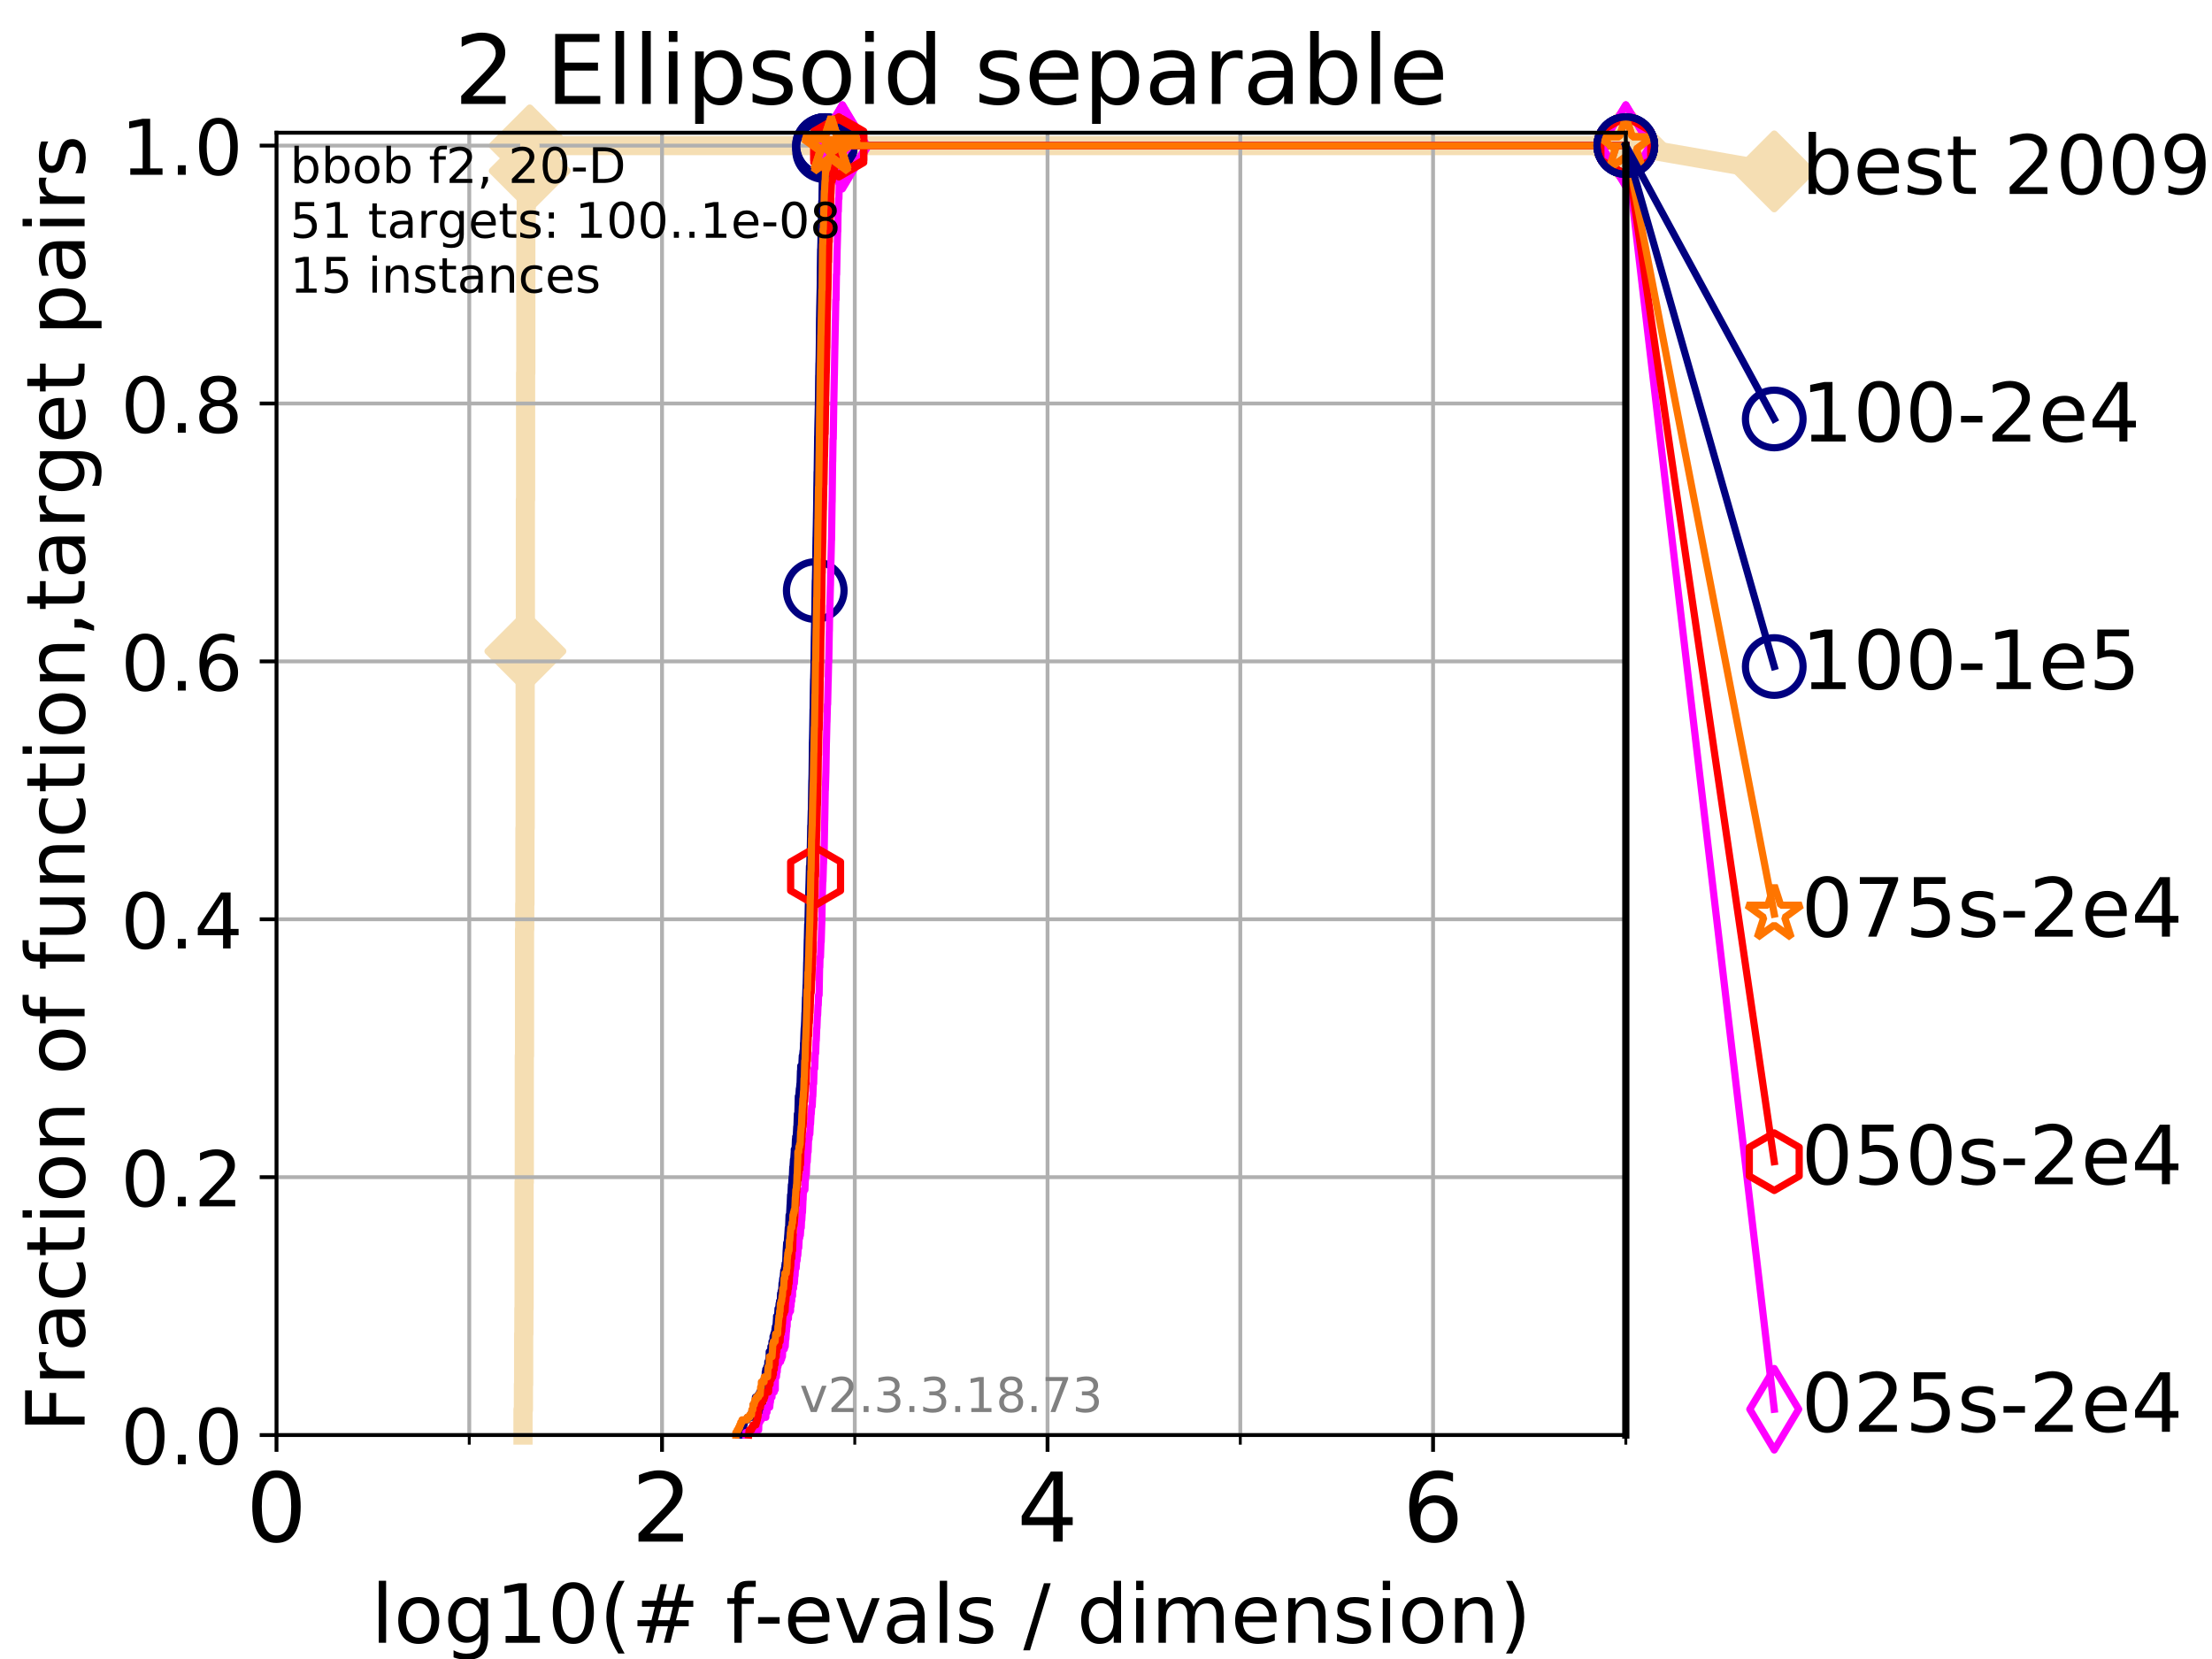<?xml version="1.0" encoding="utf-8" standalone="no"?>
<!DOCTYPE svg PUBLIC "-//W3C//DTD SVG 1.1//EN"
  "http://www.w3.org/Graphics/SVG/1.1/DTD/svg11.dtd">
<!-- Created with matplotlib (https://matplotlib.org/) -->
<svg height="345.6pt" version="1.1" viewBox="0 0 460.8 345.6" width="460.8pt" xmlns="http://www.w3.org/2000/svg" xmlns:xlink="http://www.w3.org/1999/xlink">
 <defs>
  <style type="text/css">
*{stroke-linecap:butt;stroke-linejoin:round;}
  </style>
 </defs>
 <g id="figure_1">
  <g id="patch_1">
   <path d="M 0 345.6 
L 460.8 345.6 
L 460.8 0 
L 0 0 
z
" style="fill:#ffffff;"/>
  </g>
  <g id="axes_1">
   <g id="patch_2">
    <path d="M 57.6 298.944 
L 338.688 298.944 
L 338.688 27.648 
L 57.6 27.648 
z
" style="fill:#ffffff;"/>
   </g>
   <g id="line2d_1">
    <path d="M 108.949 298.944 
L 108.949 293.677 
L 109.04 293.677 
L 109.04 288.41 
L 109.086 288.41 
L 109.086 277.877 
L 109.132 277.877 
L 109.132 272.61 
L 109.177 272.61 
L 109.177 246.275 
L 109.222 246.275 
L 109.222 219.941 
L 109.267 219.941 
L 109.267 193.607 
L 109.312 193.607 
L 109.312 188.34 
L 109.357 188.34 
L 109.357 172.539 
L 109.402 172.539 
L 109.402 135.671 
L 109.447 135.671 
L 109.447 104.07 
L 109.491 104.07 
L 109.491 77.736 
L 109.536 77.736 
L 109.536 46.135 
L 109.624 46.135 
L 109.624 40.868 
L 110.017 40.868 
L 110.017 35.601 
L 110.359 35.601 
L 110.359 30.334 
L 338.688 30.334 
" style="fill:none;stroke:#f5deb3;stroke-linecap:square;stroke-width:4;"/>
   </g>
   <g id="line2d_2">
    <defs>
     <path d="M -0 7.778 
L 7.778 0 
L 0 -7.778 
L -7.778 -0 
z
" id="m027963239d" style="stroke:#f5deb3;stroke-linejoin:miter;stroke-width:1.5;"/>
    </defs>
    <g>
     <use style="fill:#f5deb3;stroke:#f5deb3;stroke-linejoin:miter;stroke-width:1.5;" x="109.447" xlink:href="#m027963239d" y="135.671"/>
     <use style="fill:#f5deb3;stroke:#f5deb3;stroke-linejoin:miter;stroke-width:1.5;" x="110.359" xlink:href="#m027963239d" y="35.601"/>
     <use style="fill:#f5deb3;stroke:#f5deb3;stroke-linejoin:miter;stroke-width:1.5;" x="110.359" xlink:href="#m027963239d" y="30.334"/>
     <use style="fill:#f5deb3;stroke:#f5deb3;stroke-linejoin:miter;stroke-width:1.5;" x="110.359" xlink:href="#m027963239d" y="30.334"/>
     <use style="fill:#f5deb3;stroke:#f5deb3;stroke-linejoin:miter;stroke-width:1.5;" x="338.688" xlink:href="#m027963239d" y="30.334"/>
    </g>
   </g>
   <g id="line2d_3">
    <path style="fill:none;stroke:#f5deb3;stroke-linecap:square;stroke-width:4;"/>
    <g/>
   </g>
   <g id="line2d_4">
    <path d="M 338.688 30.334 
L 369.608 35.706 
" style="fill:none;stroke:#f5deb3;stroke-linecap:square;stroke-width:4;"/>
    <g>
     <use style="fill:#f5deb3;stroke:#f5deb3;stroke-linejoin:miter;stroke-width:1.5;" x="338.688" xlink:href="#m027963239d" y="30.334"/>
     <use style="fill:#f5deb3;stroke:#f5deb3;stroke-linejoin:miter;stroke-width:1.5;" x="369.608" xlink:href="#m027963239d" y="35.706"/>
    </g>
   </g>
   <g id="matplotlib.axis_1">
    <g id="xtick_1">
     <g id="line2d_5">
      <path clip-path="url(#pd72117c7bf)" d="M 57.6 298.944 
L 57.6 27.648 
" style="fill:none;stroke:#b0b0b0;stroke-linecap:square;stroke-width:0.8;"/>
     </g>
     <g id="line2d_6">
      <defs>
       <path d="M 0 0 
L 0 3.5 
" id="m9612c1ed96" style="stroke:#000000;stroke-width:0.8;"/>
      </defs>
      <g>
       <use style="stroke:#000000;stroke-width:0.8;" x="57.6" xlink:href="#m9612c1ed96" y="298.944"/>
      </g>
     </g>
     <g id="text_1">
      <!-- 0 -->
      <defs>
       <path d="M 31.781 66.406 
Q 24.172 66.406 20.328 58.906 
Q 16.5 51.422 16.5 36.375 
Q 16.5 21.391 20.328 13.891 
Q 24.172 6.391 31.781 6.391 
Q 39.453 6.391 43.281 13.891 
Q 47.125 21.391 47.125 36.375 
Q 47.125 51.422 43.281 58.906 
Q 39.453 66.406 31.781 66.406 
z
M 31.781 74.219 
Q 44.047 74.219 50.516 64.516 
Q 56.984 54.828 56.984 36.375 
Q 56.984 17.969 50.516 8.266 
Q 44.047 -1.422 31.781 -1.422 
Q 19.531 -1.422 13.062 8.266 
Q 6.594 17.969 6.594 36.375 
Q 6.594 54.828 13.062 64.516 
Q 19.531 74.219 31.781 74.219 
z
" id="DejaVuSans-48"/>
      </defs>
      <g transform="translate(51.237 321.141)scale(0.2 -0.2)">
       <use xlink:href="#DejaVuSans-48"/>
      </g>
     </g>
    </g>
    <g id="xtick_2">
     <g id="line2d_7">
      <path clip-path="url(#pd72117c7bf)" d="M 137.911 298.944 
L 137.911 27.648 
" style="fill:none;stroke:#b0b0b0;stroke-linecap:square;stroke-width:0.8;"/>
     </g>
     <g id="line2d_8">
      <g>
       <use style="stroke:#000000;stroke-width:0.8;" x="137.911" xlink:href="#m9612c1ed96" y="298.944"/>
      </g>
     </g>
     <g id="text_2">
      <!-- 2 -->
      <defs>
       <path d="M 19.188 8.297 
L 53.609 8.297 
L 53.609 0 
L 7.328 0 
L 7.328 8.297 
Q 12.938 14.109 22.625 23.891 
Q 32.328 33.688 34.812 36.531 
Q 39.547 41.844 41.422 45.531 
Q 43.312 49.219 43.312 52.781 
Q 43.312 58.594 39.234 62.25 
Q 35.156 65.922 28.609 65.922 
Q 23.969 65.922 18.812 64.312 
Q 13.672 62.703 7.812 59.422 
L 7.812 69.391 
Q 13.766 71.781 18.938 73 
Q 24.125 74.219 28.422 74.219 
Q 39.75 74.219 46.484 68.547 
Q 53.219 62.891 53.219 53.422 
Q 53.219 48.922 51.531 44.891 
Q 49.859 40.875 45.406 35.406 
Q 44.188 33.984 37.641 27.219 
Q 31.109 20.453 19.188 8.297 
z
" id="DejaVuSans-50"/>
      </defs>
      <g transform="translate(131.548 321.141)scale(0.2 -0.2)">
       <use xlink:href="#DejaVuSans-50"/>
      </g>
     </g>
    </g>
    <g id="xtick_3">
     <g id="line2d_9">
      <path clip-path="url(#pd72117c7bf)" d="M 218.222 298.944 
L 218.222 27.648 
" style="fill:none;stroke:#b0b0b0;stroke-linecap:square;stroke-width:0.8;"/>
     </g>
     <g id="line2d_10">
      <g>
       <use style="stroke:#000000;stroke-width:0.8;" x="218.222" xlink:href="#m9612c1ed96" y="298.944"/>
      </g>
     </g>
     <g id="text_3">
      <!-- 4 -->
      <defs>
       <path d="M 37.797 64.312 
L 12.891 25.391 
L 37.797 25.391 
z
M 35.203 72.906 
L 47.609 72.906 
L 47.609 25.391 
L 58.016 25.391 
L 58.016 17.188 
L 47.609 17.188 
L 47.609 0 
L 37.797 0 
L 37.797 17.188 
L 4.891 17.188 
L 4.891 26.703 
z
" id="DejaVuSans-52"/>
      </defs>
      <g transform="translate(211.859 321.141)scale(0.2 -0.2)">
       <use xlink:href="#DejaVuSans-52"/>
      </g>
     </g>
    </g>
    <g id="xtick_4">
     <g id="line2d_11">
      <path clip-path="url(#pd72117c7bf)" d="M 298.533 298.944 
L 298.533 27.648 
" style="fill:none;stroke:#b0b0b0;stroke-linecap:square;stroke-width:0.8;"/>
     </g>
     <g id="line2d_12">
      <g>
       <use style="stroke:#000000;stroke-width:0.8;" x="298.533" xlink:href="#m9612c1ed96" y="298.944"/>
      </g>
     </g>
     <g id="text_4">
      <!-- 6 -->
      <defs>
       <path d="M 33.016 40.375 
Q 26.375 40.375 22.484 35.828 
Q 18.609 31.297 18.609 23.391 
Q 18.609 15.531 22.484 10.953 
Q 26.375 6.391 33.016 6.391 
Q 39.656 6.391 43.531 10.953 
Q 47.406 15.531 47.406 23.391 
Q 47.406 31.297 43.531 35.828 
Q 39.656 40.375 33.016 40.375 
z
M 52.594 71.297 
L 52.594 62.312 
Q 48.875 64.062 45.094 64.984 
Q 41.312 65.922 37.594 65.922 
Q 27.828 65.922 22.672 59.328 
Q 17.531 52.734 16.797 39.406 
Q 19.672 43.656 24.016 45.922 
Q 28.375 48.188 33.594 48.188 
Q 44.578 48.188 50.953 41.516 
Q 57.328 34.859 57.328 23.391 
Q 57.328 12.156 50.688 5.359 
Q 44.047 -1.422 33.016 -1.422 
Q 20.359 -1.422 13.672 8.266 
Q 6.984 17.969 6.984 36.375 
Q 6.984 53.656 15.188 63.938 
Q 23.391 74.219 37.203 74.219 
Q 40.922 74.219 44.703 73.484 
Q 48.484 72.75 52.594 71.297 
z
" id="DejaVuSans-54"/>
      </defs>
      <g transform="translate(292.17 321.141)scale(0.2 -0.2)">
       <use xlink:href="#DejaVuSans-54"/>
      </g>
     </g>
    </g>
    <g id="xtick_5">
     <g id="line2d_13">
      <path clip-path="url(#pd72117c7bf)" d="M 97.755 298.944 
L 97.755 27.648 
" style="fill:none;stroke:#b0b0b0;stroke-linecap:square;stroke-width:0.8;"/>
     </g>
     <g id="line2d_14">
      <defs>
       <path d="M 0 0 
L 0 2 
" id="mdfd7fc12f2" style="stroke:#000000;stroke-width:0.6;"/>
      </defs>
      <g>
       <use style="stroke:#000000;stroke-width:0.6;" x="97.755" xlink:href="#mdfd7fc12f2" y="298.944"/>
      </g>
     </g>
    </g>
    <g id="xtick_6">
     <g id="line2d_15">
      <path clip-path="url(#pd72117c7bf)" d="M 178.066 298.944 
L 178.066 27.648 
" style="fill:none;stroke:#b0b0b0;stroke-linecap:square;stroke-width:0.8;"/>
     </g>
     <g id="line2d_16">
      <g>
       <use style="stroke:#000000;stroke-width:0.6;" x="178.066" xlink:href="#mdfd7fc12f2" y="298.944"/>
      </g>
     </g>
    </g>
    <g id="xtick_7">
     <g id="line2d_17">
      <path clip-path="url(#pd72117c7bf)" d="M 258.377 298.944 
L 258.377 27.648 
" style="fill:none;stroke:#b0b0b0;stroke-linecap:square;stroke-width:0.8;"/>
     </g>
     <g id="line2d_18">
      <g>
       <use style="stroke:#000000;stroke-width:0.6;" x="258.377" xlink:href="#mdfd7fc12f2" y="298.944"/>
      </g>
     </g>
    </g>
    <g id="xtick_8">
     <g id="line2d_19">
      <path clip-path="url(#pd72117c7bf)" d="M 338.688 298.944 
L 338.688 27.648 
" style="fill:none;stroke:#b0b0b0;stroke-linecap:square;stroke-width:0.8;"/>
     </g>
     <g id="line2d_20">
      <g>
       <use style="stroke:#000000;stroke-width:0.6;" x="338.688" xlink:href="#mdfd7fc12f2" y="298.944"/>
      </g>
     </g>
    </g>
    <g id="text_5">
     <!-- log10(# f-evals / dimension) -->
     <defs>
      <path d="M 9.422 75.984 
L 18.406 75.984 
L 18.406 0 
L 9.422 0 
z
" id="DejaVuSans-108"/>
      <path d="M 30.609 48.391 
Q 23.391 48.391 19.188 42.75 
Q 14.984 37.109 14.984 27.297 
Q 14.984 17.484 19.156 11.844 
Q 23.344 6.203 30.609 6.203 
Q 37.797 6.203 41.984 11.859 
Q 46.188 17.531 46.188 27.297 
Q 46.188 37.016 41.984 42.703 
Q 37.797 48.391 30.609 48.391 
z
M 30.609 56 
Q 42.328 56 49.016 48.375 
Q 55.719 40.766 55.719 27.297 
Q 55.719 13.875 49.016 6.219 
Q 42.328 -1.422 30.609 -1.422 
Q 18.844 -1.422 12.172 6.219 
Q 5.516 13.875 5.516 27.297 
Q 5.516 40.766 12.172 48.375 
Q 18.844 56 30.609 56 
z
" id="DejaVuSans-111"/>
      <path d="M 45.406 27.984 
Q 45.406 37.75 41.375 43.109 
Q 37.359 48.484 30.078 48.484 
Q 22.859 48.484 18.828 43.109 
Q 14.797 37.75 14.797 27.984 
Q 14.797 18.266 18.828 12.891 
Q 22.859 7.516 30.078 7.516 
Q 37.359 7.516 41.375 12.891 
Q 45.406 18.266 45.406 27.984 
z
M 54.391 6.781 
Q 54.391 -7.172 48.188 -13.984 
Q 42 -20.797 29.203 -20.797 
Q 24.469 -20.797 20.266 -20.094 
Q 16.062 -19.391 12.109 -17.922 
L 12.109 -9.188 
Q 16.062 -11.328 19.922 -12.344 
Q 23.781 -13.375 27.781 -13.375 
Q 36.625 -13.375 41.016 -8.766 
Q 45.406 -4.156 45.406 5.172 
L 45.406 9.625 
Q 42.625 4.781 38.281 2.391 
Q 33.938 0 27.875 0 
Q 17.828 0 11.672 7.656 
Q 5.516 15.328 5.516 27.984 
Q 5.516 40.672 11.672 48.328 
Q 17.828 56 27.875 56 
Q 33.938 56 38.281 53.609 
Q 42.625 51.219 45.406 46.391 
L 45.406 54.688 
L 54.391 54.688 
z
" id="DejaVuSans-103"/>
      <path d="M 12.406 8.297 
L 28.516 8.297 
L 28.516 63.922 
L 10.984 60.406 
L 10.984 69.391 
L 28.422 72.906 
L 38.281 72.906 
L 38.281 8.297 
L 54.391 8.297 
L 54.391 0 
L 12.406 0 
z
" id="DejaVuSans-49"/>
      <path d="M 31 75.875 
Q 24.469 64.656 21.281 53.656 
Q 18.109 42.672 18.109 31.391 
Q 18.109 20.125 21.312 9.062 
Q 24.516 -2 31 -13.188 
L 23.188 -13.188 
Q 15.875 -1.703 12.234 9.375 
Q 8.594 20.453 8.594 31.391 
Q 8.594 42.281 12.203 53.312 
Q 15.828 64.359 23.188 75.875 
z
" id="DejaVuSans-40"/>
      <path d="M 51.125 44 
L 36.922 44 
L 32.812 27.688 
L 47.125 27.688 
z
M 43.797 71.781 
L 38.719 51.516 
L 52.984 51.516 
L 58.109 71.781 
L 65.922 71.781 
L 60.891 51.516 
L 76.125 51.516 
L 76.125 44 
L 58.984 44 
L 54.984 27.688 
L 70.516 27.688 
L 70.516 20.219 
L 53.078 20.219 
L 48 0 
L 40.188 0 
L 45.219 20.219 
L 30.906 20.219 
L 25.875 0 
L 18.016 0 
L 23.094 20.219 
L 7.719 20.219 
L 7.719 27.688 
L 24.906 27.688 
L 29 44 
L 13.281 44 
L 13.281 51.516 
L 30.906 51.516 
L 35.891 71.781 
z
" id="DejaVuSans-35"/>
      <path id="DejaVuSans-32"/>
      <path d="M 37.109 75.984 
L 37.109 68.5 
L 28.516 68.5 
Q 23.688 68.5 21.797 66.547 
Q 19.922 64.594 19.922 59.516 
L 19.922 54.688 
L 34.719 54.688 
L 34.719 47.703 
L 19.922 47.703 
L 19.922 0 
L 10.891 0 
L 10.891 47.703 
L 2.297 47.703 
L 2.297 54.688 
L 10.891 54.688 
L 10.891 58.5 
Q 10.891 67.625 15.141 71.797 
Q 19.391 75.984 28.609 75.984 
z
" id="DejaVuSans-102"/>
      <path d="M 4.891 31.391 
L 31.203 31.391 
L 31.203 23.391 
L 4.891 23.391 
z
" id="DejaVuSans-45"/>
      <path d="M 56.203 29.594 
L 56.203 25.203 
L 14.891 25.203 
Q 15.484 15.922 20.484 11.062 
Q 25.484 6.203 34.422 6.203 
Q 39.594 6.203 44.453 7.469 
Q 49.312 8.734 54.109 11.281 
L 54.109 2.781 
Q 49.266 0.734 44.188 -0.344 
Q 39.109 -1.422 33.891 -1.422 
Q 20.797 -1.422 13.156 6.188 
Q 5.516 13.812 5.516 26.812 
Q 5.516 40.234 12.766 48.109 
Q 20.016 56 32.328 56 
Q 43.359 56 49.781 48.891 
Q 56.203 41.797 56.203 29.594 
z
M 47.219 32.234 
Q 47.125 39.594 43.094 43.984 
Q 39.062 48.391 32.422 48.391 
Q 24.906 48.391 20.391 44.141 
Q 15.875 39.891 15.188 32.172 
z
" id="DejaVuSans-101"/>
      <path d="M 2.984 54.688 
L 12.5 54.688 
L 29.594 8.797 
L 46.688 54.688 
L 56.203 54.688 
L 35.688 0 
L 23.484 0 
z
" id="DejaVuSans-118"/>
      <path d="M 34.281 27.484 
Q 23.391 27.484 19.188 25 
Q 14.984 22.516 14.984 16.5 
Q 14.984 11.719 18.141 8.906 
Q 21.297 6.109 26.703 6.109 
Q 34.188 6.109 38.703 11.406 
Q 43.219 16.703 43.219 25.484 
L 43.219 27.484 
z
M 52.203 31.203 
L 52.203 0 
L 43.219 0 
L 43.219 8.297 
Q 40.141 3.328 35.547 0.953 
Q 30.953 -1.422 24.312 -1.422 
Q 15.922 -1.422 10.953 3.297 
Q 6 8.016 6 15.922 
Q 6 25.141 12.172 29.828 
Q 18.359 34.516 30.609 34.516 
L 43.219 34.516 
L 43.219 35.406 
Q 43.219 41.609 39.141 45 
Q 35.062 48.391 27.688 48.391 
Q 23 48.391 18.547 47.266 
Q 14.109 46.141 10.016 43.891 
L 10.016 52.203 
Q 14.938 54.109 19.578 55.047 
Q 24.219 56 28.609 56 
Q 40.484 56 46.344 49.844 
Q 52.203 43.703 52.203 31.203 
z
" id="DejaVuSans-97"/>
      <path d="M 44.281 53.078 
L 44.281 44.578 
Q 40.484 46.531 36.375 47.5 
Q 32.281 48.484 27.875 48.484 
Q 21.188 48.484 17.844 46.438 
Q 14.5 44.391 14.5 40.281 
Q 14.5 37.156 16.891 35.375 
Q 19.281 33.594 26.516 31.984 
L 29.594 31.297 
Q 39.156 29.25 43.188 25.516 
Q 47.219 21.781 47.219 15.094 
Q 47.219 7.469 41.188 3.016 
Q 35.156 -1.422 24.609 -1.422 
Q 20.219 -1.422 15.453 -0.562 
Q 10.688 0.297 5.422 2 
L 5.422 11.281 
Q 10.406 8.688 15.234 7.391 
Q 20.062 6.109 24.812 6.109 
Q 31.156 6.109 34.562 8.281 
Q 37.984 10.453 37.984 14.406 
Q 37.984 18.062 35.516 20.016 
Q 33.062 21.969 24.703 23.781 
L 21.578 24.516 
Q 13.234 26.266 9.516 29.906 
Q 5.812 33.547 5.812 39.891 
Q 5.812 47.609 11.281 51.797 
Q 16.75 56 26.812 56 
Q 31.781 56 36.172 55.266 
Q 40.578 54.547 44.281 53.078 
z
" id="DejaVuSans-115"/>
      <path d="M 25.391 72.906 
L 33.688 72.906 
L 8.297 -9.281 
L 0 -9.281 
z
" id="DejaVuSans-47"/>
      <path d="M 45.406 46.391 
L 45.406 75.984 
L 54.391 75.984 
L 54.391 0 
L 45.406 0 
L 45.406 8.203 
Q 42.578 3.328 38.25 0.953 
Q 33.938 -1.422 27.875 -1.422 
Q 17.969 -1.422 11.734 6.484 
Q 5.516 14.406 5.516 27.297 
Q 5.516 40.188 11.734 48.094 
Q 17.969 56 27.875 56 
Q 33.938 56 38.25 53.625 
Q 42.578 51.266 45.406 46.391 
z
M 14.797 27.297 
Q 14.797 17.391 18.875 11.75 
Q 22.953 6.109 30.078 6.109 
Q 37.203 6.109 41.297 11.75 
Q 45.406 17.391 45.406 27.297 
Q 45.406 37.203 41.297 42.844 
Q 37.203 48.484 30.078 48.484 
Q 22.953 48.484 18.875 42.844 
Q 14.797 37.203 14.797 27.297 
z
" id="DejaVuSans-100"/>
      <path d="M 9.422 54.688 
L 18.406 54.688 
L 18.406 0 
L 9.422 0 
z
M 9.422 75.984 
L 18.406 75.984 
L 18.406 64.594 
L 9.422 64.594 
z
" id="DejaVuSans-105"/>
      <path d="M 52 44.188 
Q 55.375 50.25 60.062 53.125 
Q 64.75 56 71.094 56 
Q 79.641 56 84.281 50.016 
Q 88.922 44.047 88.922 33.016 
L 88.922 0 
L 79.891 0 
L 79.891 32.719 
Q 79.891 40.578 77.094 44.375 
Q 74.312 48.188 68.609 48.188 
Q 61.625 48.188 57.562 43.547 
Q 53.516 38.922 53.516 30.906 
L 53.516 0 
L 44.484 0 
L 44.484 32.719 
Q 44.484 40.625 41.703 44.406 
Q 38.922 48.188 33.109 48.188 
Q 26.219 48.188 22.156 43.531 
Q 18.109 38.875 18.109 30.906 
L 18.109 0 
L 9.078 0 
L 9.078 54.688 
L 18.109 54.688 
L 18.109 46.188 
Q 21.188 51.219 25.484 53.609 
Q 29.781 56 35.688 56 
Q 41.656 56 45.828 52.969 
Q 50 49.953 52 44.188 
z
" id="DejaVuSans-109"/>
      <path d="M 54.891 33.016 
L 54.891 0 
L 45.906 0 
L 45.906 32.719 
Q 45.906 40.484 42.875 44.328 
Q 39.844 48.188 33.797 48.188 
Q 26.516 48.188 22.312 43.547 
Q 18.109 38.922 18.109 30.906 
L 18.109 0 
L 9.078 0 
L 9.078 54.688 
L 18.109 54.688 
L 18.109 46.188 
Q 21.344 51.125 25.703 53.562 
Q 30.078 56 35.797 56 
Q 45.219 56 50.047 50.172 
Q 54.891 44.344 54.891 33.016 
z
" id="DejaVuSans-110"/>
      <path d="M 8.016 75.875 
L 15.828 75.875 
Q 23.141 64.359 26.781 53.312 
Q 30.422 42.281 30.422 31.391 
Q 30.422 20.453 26.781 9.375 
Q 23.141 -1.703 15.828 -13.188 
L 8.016 -13.188 
Q 14.5 -2 17.703 9.062 
Q 20.906 20.125 20.906 31.391 
Q 20.906 42.672 17.703 53.656 
Q 14.5 64.656 8.016 75.875 
z
" id="DejaVuSans-41"/>
     </defs>
     <g transform="translate(77.303 342.218)scale(0.17 -0.17)">
      <use xlink:href="#DejaVuSans-108"/>
      <use x="27.783" xlink:href="#DejaVuSans-111"/>
      <use x="88.965" xlink:href="#DejaVuSans-103"/>
      <use x="152.441" xlink:href="#DejaVuSans-49"/>
      <use x="216.064" xlink:href="#DejaVuSans-48"/>
      <use x="279.688" xlink:href="#DejaVuSans-40"/>
      <use x="318.701" xlink:href="#DejaVuSans-35"/>
      <use x="402.49" xlink:href="#DejaVuSans-32"/>
      <use x="434.277" xlink:href="#DejaVuSans-102"/>
      <use x="469.404" xlink:href="#DejaVuSans-45"/>
      <use x="505.488" xlink:href="#DejaVuSans-101"/>
      <use x="567.012" xlink:href="#DejaVuSans-118"/>
      <use x="626.191" xlink:href="#DejaVuSans-97"/>
      <use x="687.471" xlink:href="#DejaVuSans-108"/>
      <use x="715.254" xlink:href="#DejaVuSans-115"/>
      <use x="767.354" xlink:href="#DejaVuSans-32"/>
      <use x="799.141" xlink:href="#DejaVuSans-47"/>
      <use x="832.832" xlink:href="#DejaVuSans-32"/>
      <use x="864.619" xlink:href="#DejaVuSans-100"/>
      <use x="928.096" xlink:href="#DejaVuSans-105"/>
      <use x="955.879" xlink:href="#DejaVuSans-109"/>
      <use x="1053.291" xlink:href="#DejaVuSans-101"/>
      <use x="1114.814" xlink:href="#DejaVuSans-110"/>
      <use x="1178.193" xlink:href="#DejaVuSans-115"/>
      <use x="1230.293" xlink:href="#DejaVuSans-105"/>
      <use x="1258.076" xlink:href="#DejaVuSans-111"/>
      <use x="1319.258" xlink:href="#DejaVuSans-110"/>
      <use x="1382.637" xlink:href="#DejaVuSans-41"/>
     </g>
    </g>
   </g>
   <g id="matplotlib.axis_2">
    <g id="ytick_1">
     <g id="line2d_21">
      <path clip-path="url(#pd72117c7bf)" d="M 57.6 298.944 
L 338.688 298.944 
" style="fill:none;stroke:#b0b0b0;stroke-linecap:square;stroke-width:0.8;"/>
     </g>
     <g id="line2d_22">
      <defs>
       <path d="M 0 0 
L -3.5 0 
" id="m125b65a4cc" style="stroke:#000000;stroke-width:0.8;"/>
      </defs>
      <g>
       <use style="stroke:#000000;stroke-width:0.8;" x="57.6" xlink:href="#m125b65a4cc" y="298.944"/>
      </g>
     </g>
     <g id="text_6">
      <!-- 0.0 -->
      <defs>
       <path d="M 10.688 12.406 
L 21 12.406 
L 21 0 
L 10.688 0 
z
" id="DejaVuSans-46"/>
      </defs>
      <g transform="translate(25.155 305.023)scale(0.16 -0.16)">
       <use xlink:href="#DejaVuSans-48"/>
       <use x="63.623" xlink:href="#DejaVuSans-46"/>
       <use x="95.41" xlink:href="#DejaVuSans-48"/>
      </g>
     </g>
    </g>
    <g id="ytick_2">
     <g id="line2d_23">
      <path clip-path="url(#pd72117c7bf)" d="M 57.6 245.222 
L 338.688 245.222 
" style="fill:none;stroke:#b0b0b0;stroke-linecap:square;stroke-width:0.8;"/>
     </g>
     <g id="line2d_24">
      <g>
       <use style="stroke:#000000;stroke-width:0.8;" x="57.6" xlink:href="#m125b65a4cc" y="245.222"/>
      </g>
     </g>
     <g id="text_7">
      <!-- 0.2 -->
      <g transform="translate(25.155 251.301)scale(0.16 -0.16)">
       <use xlink:href="#DejaVuSans-48"/>
       <use x="63.623" xlink:href="#DejaVuSans-46"/>
       <use x="95.41" xlink:href="#DejaVuSans-50"/>
      </g>
     </g>
    </g>
    <g id="ytick_3">
     <g id="line2d_25">
      <path clip-path="url(#pd72117c7bf)" d="M 57.6 191.5 
L 338.688 191.5 
" style="fill:none;stroke:#b0b0b0;stroke-linecap:square;stroke-width:0.8;"/>
     </g>
     <g id="line2d_26">
      <g>
       <use style="stroke:#000000;stroke-width:0.8;" x="57.6" xlink:href="#m125b65a4cc" y="191.5"/>
      </g>
     </g>
     <g id="text_8">
      <!-- 0.4 -->
      <g transform="translate(25.155 197.579)scale(0.16 -0.16)">
       <use xlink:href="#DejaVuSans-48"/>
       <use x="63.623" xlink:href="#DejaVuSans-46"/>
       <use x="95.41" xlink:href="#DejaVuSans-52"/>
      </g>
     </g>
    </g>
    <g id="ytick_4">
     <g id="line2d_27">
      <path clip-path="url(#pd72117c7bf)" d="M 57.6 137.778 
L 338.688 137.778 
" style="fill:none;stroke:#b0b0b0;stroke-linecap:square;stroke-width:0.8;"/>
     </g>
     <g id="line2d_28">
      <g>
       <use style="stroke:#000000;stroke-width:0.8;" x="57.6" xlink:href="#m125b65a4cc" y="137.778"/>
      </g>
     </g>
     <g id="text_9">
      <!-- 0.6 -->
      <g transform="translate(25.155 143.857)scale(0.16 -0.16)">
       <use xlink:href="#DejaVuSans-48"/>
       <use x="63.623" xlink:href="#DejaVuSans-46"/>
       <use x="95.41" xlink:href="#DejaVuSans-54"/>
      </g>
     </g>
    </g>
    <g id="ytick_5">
     <g id="line2d_29">
      <path clip-path="url(#pd72117c7bf)" d="M 57.6 84.056 
L 338.688 84.056 
" style="fill:none;stroke:#b0b0b0;stroke-linecap:square;stroke-width:0.8;"/>
     </g>
     <g id="line2d_30">
      <g>
       <use style="stroke:#000000;stroke-width:0.8;" x="57.6" xlink:href="#m125b65a4cc" y="84.056"/>
      </g>
     </g>
     <g id="text_10">
      <!-- 0.8 -->
      <defs>
       <path d="M 31.781 34.625 
Q 24.75 34.625 20.719 30.859 
Q 16.703 27.094 16.703 20.516 
Q 16.703 13.922 20.719 10.156 
Q 24.75 6.391 31.781 6.391 
Q 38.812 6.391 42.859 10.172 
Q 46.922 13.969 46.922 20.516 
Q 46.922 27.094 42.891 30.859 
Q 38.875 34.625 31.781 34.625 
z
M 21.922 38.812 
Q 15.578 40.375 12.031 44.719 
Q 8.5 49.078 8.5 55.328 
Q 8.5 64.062 14.719 69.141 
Q 20.953 74.219 31.781 74.219 
Q 42.672 74.219 48.875 69.141 
Q 55.078 64.062 55.078 55.328 
Q 55.078 49.078 51.531 44.719 
Q 48 40.375 41.703 38.812 
Q 48.828 37.156 52.797 32.312 
Q 56.781 27.484 56.781 20.516 
Q 56.781 9.906 50.312 4.234 
Q 43.844 -1.422 31.781 -1.422 
Q 19.734 -1.422 13.25 4.234 
Q 6.781 9.906 6.781 20.516 
Q 6.781 27.484 10.781 32.312 
Q 14.797 37.156 21.922 38.812 
z
M 18.312 54.391 
Q 18.312 48.734 21.844 45.562 
Q 25.391 42.391 31.781 42.391 
Q 38.141 42.391 41.719 45.562 
Q 45.312 48.734 45.312 54.391 
Q 45.312 60.062 41.719 63.234 
Q 38.141 66.406 31.781 66.406 
Q 25.391 66.406 21.844 63.234 
Q 18.312 60.062 18.312 54.391 
z
" id="DejaVuSans-56"/>
      </defs>
      <g transform="translate(25.155 90.135)scale(0.16 -0.16)">
       <use xlink:href="#DejaVuSans-48"/>
       <use x="63.623" xlink:href="#DejaVuSans-46"/>
       <use x="95.41" xlink:href="#DejaVuSans-56"/>
      </g>
     </g>
    </g>
    <g id="ytick_6">
     <g id="line2d_31">
      <path clip-path="url(#pd72117c7bf)" d="M 57.6 30.334 
L 338.688 30.334 
" style="fill:none;stroke:#b0b0b0;stroke-linecap:square;stroke-width:0.8;"/>
     </g>
     <g id="line2d_32">
      <g>
       <use style="stroke:#000000;stroke-width:0.8;" x="57.6" xlink:href="#m125b65a4cc" y="30.334"/>
      </g>
     </g>
     <g id="text_11">
      <!-- 1.0 -->
      <g transform="translate(25.155 36.413)scale(0.16 -0.16)">
       <use xlink:href="#DejaVuSans-49"/>
       <use x="63.623" xlink:href="#DejaVuSans-46"/>
       <use x="95.41" xlink:href="#DejaVuSans-48"/>
      </g>
     </g>
    </g>
    <g id="text_12">
     <!-- Fraction of function,target pairs -->
     <defs>
      <path d="M 9.812 72.906 
L 51.703 72.906 
L 51.703 64.594 
L 19.672 64.594 
L 19.672 43.109 
L 48.578 43.109 
L 48.578 34.812 
L 19.672 34.812 
L 19.672 0 
L 9.812 0 
z
" id="DejaVuSans-70"/>
      <path d="M 41.109 46.297 
Q 39.594 47.172 37.812 47.578 
Q 36.031 48 33.891 48 
Q 26.266 48 22.188 43.047 
Q 18.109 38.094 18.109 28.812 
L 18.109 0 
L 9.078 0 
L 9.078 54.688 
L 18.109 54.688 
L 18.109 46.188 
Q 20.953 51.172 25.484 53.578 
Q 30.031 56 36.531 56 
Q 37.453 56 38.578 55.875 
Q 39.703 55.766 41.062 55.516 
z
" id="DejaVuSans-114"/>
      <path d="M 48.781 52.594 
L 48.781 44.188 
Q 44.969 46.297 41.141 47.344 
Q 37.312 48.391 33.406 48.391 
Q 24.656 48.391 19.812 42.844 
Q 14.984 37.312 14.984 27.297 
Q 14.984 17.281 19.812 11.734 
Q 24.656 6.203 33.406 6.203 
Q 37.312 6.203 41.141 7.25 
Q 44.969 8.297 48.781 10.406 
L 48.781 2.094 
Q 45.016 0.344 40.984 -0.531 
Q 36.969 -1.422 32.422 -1.422 
Q 20.062 -1.422 12.781 6.344 
Q 5.516 14.109 5.516 27.297 
Q 5.516 40.672 12.859 48.328 
Q 20.219 56 33.016 56 
Q 37.156 56 41.109 55.141 
Q 45.062 54.297 48.781 52.594 
z
" id="DejaVuSans-99"/>
      <path d="M 18.312 70.219 
L 18.312 54.688 
L 36.812 54.688 
L 36.812 47.703 
L 18.312 47.703 
L 18.312 18.016 
Q 18.312 11.328 20.141 9.422 
Q 21.969 7.516 27.594 7.516 
L 36.812 7.516 
L 36.812 0 
L 27.594 0 
Q 17.188 0 13.234 3.875 
Q 9.281 7.766 9.281 18.016 
L 9.281 47.703 
L 2.688 47.703 
L 2.688 54.688 
L 9.281 54.688 
L 9.281 70.219 
z
" id="DejaVuSans-116"/>
      <path d="M 8.5 21.578 
L 8.5 54.688 
L 17.484 54.688 
L 17.484 21.922 
Q 17.484 14.156 20.5 10.266 
Q 23.531 6.391 29.594 6.391 
Q 36.859 6.391 41.078 11.031 
Q 45.312 15.672 45.312 23.688 
L 45.312 54.688 
L 54.297 54.688 
L 54.297 0 
L 45.312 0 
L 45.312 8.406 
Q 42.047 3.422 37.719 1 
Q 33.406 -1.422 27.688 -1.422 
Q 18.266 -1.422 13.375 4.438 
Q 8.5 10.297 8.5 21.578 
z
M 31.109 56 
z
" id="DejaVuSans-117"/>
      <path d="M 11.719 12.406 
L 22.016 12.406 
L 22.016 4 
L 14.016 -11.625 
L 7.719 -11.625 
L 11.719 4 
z
" id="DejaVuSans-44"/>
      <path d="M 18.109 8.203 
L 18.109 -20.797 
L 9.078 -20.797 
L 9.078 54.688 
L 18.109 54.688 
L 18.109 46.391 
Q 20.953 51.266 25.266 53.625 
Q 29.594 56 35.594 56 
Q 45.562 56 51.781 48.094 
Q 58.016 40.188 58.016 27.297 
Q 58.016 14.406 51.781 6.484 
Q 45.562 -1.422 35.594 -1.422 
Q 29.594 -1.422 25.266 0.953 
Q 20.953 3.328 18.109 8.203 
z
M 48.688 27.297 
Q 48.688 37.203 44.609 42.844 
Q 40.531 48.484 33.406 48.484 
Q 26.266 48.484 22.188 42.844 
Q 18.109 37.203 18.109 27.297 
Q 18.109 17.391 22.188 11.75 
Q 26.266 6.109 33.406 6.109 
Q 40.531 6.109 44.609 11.75 
Q 48.688 17.391 48.688 27.297 
z
" id="DejaVuSans-112"/>
     </defs>
     <g transform="translate(17.62 298.435)rotate(-90)scale(0.17 -0.17)">
      <use xlink:href="#DejaVuSans-70"/>
      <use x="57.41" xlink:href="#DejaVuSans-114"/>
      <use x="98.523" xlink:href="#DejaVuSans-97"/>
      <use x="159.803" xlink:href="#DejaVuSans-99"/>
      <use x="214.783" xlink:href="#DejaVuSans-116"/>
      <use x="253.992" xlink:href="#DejaVuSans-105"/>
      <use x="281.775" xlink:href="#DejaVuSans-111"/>
      <use x="342.957" xlink:href="#DejaVuSans-110"/>
      <use x="406.336" xlink:href="#DejaVuSans-32"/>
      <use x="438.123" xlink:href="#DejaVuSans-111"/>
      <use x="499.305" xlink:href="#DejaVuSans-102"/>
      <use x="534.51" xlink:href="#DejaVuSans-32"/>
      <use x="566.297" xlink:href="#DejaVuSans-102"/>
      <use x="601.502" xlink:href="#DejaVuSans-117"/>
      <use x="664.881" xlink:href="#DejaVuSans-110"/>
      <use x="728.26" xlink:href="#DejaVuSans-99"/>
      <use x="783.24" xlink:href="#DejaVuSans-116"/>
      <use x="822.449" xlink:href="#DejaVuSans-105"/>
      <use x="850.232" xlink:href="#DejaVuSans-111"/>
      <use x="911.414" xlink:href="#DejaVuSans-110"/>
      <use x="974.793" xlink:href="#DejaVuSans-44"/>
      <use x="1006.58" xlink:href="#DejaVuSans-116"/>
      <use x="1045.789" xlink:href="#DejaVuSans-97"/>
      <use x="1107.068" xlink:href="#DejaVuSans-114"/>
      <use x="1148.166" xlink:href="#DejaVuSans-103"/>
      <use x="1211.643" xlink:href="#DejaVuSans-101"/>
      <use x="1273.166" xlink:href="#DejaVuSans-116"/>
      <use x="1312.375" xlink:href="#DejaVuSans-32"/>
      <use x="1344.162" xlink:href="#DejaVuSans-112"/>
      <use x="1407.639" xlink:href="#DejaVuSans-97"/>
      <use x="1468.918" xlink:href="#DejaVuSans-105"/>
      <use x="1496.701" xlink:href="#DejaVuSans-114"/>
      <use x="1537.814" xlink:href="#DejaVuSans-115"/>
     </g>
    </g>
   </g>
   <g id="line2d_33">
    <defs>
     <path d="M 0 1.5 
C 0.398 1.5 0.779 1.342 1.061 1.061 
C 1.342 0.779 1.5 0.398 1.5 0 
C 1.5 -0.398 1.342 -0.779 1.061 -1.061 
C 0.779 -1.342 0.398 -1.5 0 -1.5 
C -0.398 -1.5 -0.779 -1.342 -1.061 -1.061 
C -1.342 -0.779 -1.5 -0.398 -1.5 0 
C -1.5 0.398 -1.342 0.779 -1.061 1.061 
C -0.779 1.342 -0.398 1.5 0 1.5 
z
" id="m2eacf17f61" style="stroke:#f5deb3;"/>
    </defs>
    <g>
     <use style="fill:#f5deb3;stroke:#f5deb3;" x="110.359" xlink:href="#m2eacf17f61" y="30.334"/>
     <use style="fill:#f5deb3;stroke:#f5deb3;" x="110.359" xlink:href="#m2eacf17f61" y="30.334"/>
    </g>
   </g>
   <g id="line2d_34">
    <defs>
     <path d="M 0 1.5 
C 0.398 1.5 0.779 1.342 1.061 1.061 
C 1.342 0.779 1.5 0.398 1.5 0 
C 1.5 -0.398 1.342 -0.779 1.061 -1.061 
C 0.779 -1.342 0.398 -1.5 0 -1.5 
C -0.398 -1.5 -0.779 -1.342 -1.061 -1.061 
C -1.342 -0.779 -1.5 -0.398 -1.5 0 
C -1.5 0.398 -1.342 0.779 -1.061 1.061 
C -0.779 1.342 -0.398 1.5 0 1.5 
z
" id="m7b8467302b" style="stroke:#000080;"/>
    </defs>
    <g>
     <use style="fill:#000080;stroke:#000080;" x="171.764" xlink:href="#m7b8467302b" y="30.334"/>
     <use style="fill:#000080;stroke:#000080;" x="171.764" xlink:href="#m7b8467302b" y="30.334"/>
    </g>
   </g>
   <g id="line2d_35">
    <path d="M 153.88 298.944 
L 153.88 298.417 
L 154.48 298.417 
L 154.48 297.891 
L 154.864 297.891 
L 154.893 296.837 
L 154.995 296.837 
L 154.995 296.311 
L 155.148 296.311 
L 155.148 295.784 
L 155.729 295.784 
L 155.729 295.257 
L 156.572 295.257 
L 156.572 294.204 
L 156.726 294.204 
L 156.726 293.677 
L 156.898 293.677 
L 156.915 292.624 
L 157.249 292.624 
L 157.249 292.097 
L 157.372 292.097 
L 157.375 291.044 
L 157.943 291.044 
L 157.943 290.517 
L 158.242 290.517 
L 158.242 289.99 
L 158.874 289.99 
L 158.874 289.464 
L 159.023 289.464 
L 159.126 287.357 
L 159.365 287.357 
L 159.426 285.777 
L 159.52 285.777 
L 159.52 285.25 
L 159.748 285.25 
L 159.748 284.723 
L 159.929 284.723 
L 159.961 283.67 
L 160.101 283.67 
L 160.206 282.617 
L 160.235 282.617 
L 160.245 281.563 
L 160.583 281.563 
L 160.59 280.51 
L 160.779 280.51 
L 160.828 279.457 
L 161.033 279.457 
L 161.038 278.403 
L 161.208 278.403 
L 161.208 277.877 
L 161.447 277.877 
L 161.45 276.823 
L 161.569 276.823 
L 161.569 276.296 
L 161.896 276.296 
L 161.98 275.243 
L 162.096 275.243 
L 162.204 274.19 
L 162.221 274.19 
L 162.245 273.136 
L 162.374 273.136 
L 162.449 271.03 
L 162.615 271.03 
L 162.685 269.976 
L 162.792 269.976 
L 162.894 268.923 
L 162.921 268.923 
L 162.921 268.396 
L 163.189 268.396 
L 163.289 266.816 
L 163.342 266.816 
L 163.445 264.709 
L 163.497 264.709 
L 163.514 263.656 
L 163.63 263.656 
L 163.63 263.129 
L 163.8 263.129 
L 163.873 262.076 
L 163.924 262.076 
L 164.007 261.023 
L 164.104 261.023 
L 164.178 258.916 
L 164.22 258.916 
L 164.295 257.336 
L 164.463 257.336 
L 164.539 256.282 
L 164.607 256.282 
L 164.607 255.756 
L 164.722 255.756 
L 164.722 255.229 
L 164.866 255.229 
L 164.883 254.176 
L 165.01 254.176 
L 165.01 253.649 
L 165.131 253.649 
L 165.234 252.069 
L 165.255 252.069 
L 165.337 249.962 
L 165.391 249.962 
L 165.488 247.855 
L 165.54 247.855 
L 165.54 247.329 
L 165.662 247.329 
L 165.731 244.695 
L 165.789 244.695 
L 165.872 243.642 
L 165.956 243.642 
L 166.053 241.009 
L 166.119 241.009 
L 166.193 238.902 
L 166.233 238.902 
L 166.33 236.795 
L 166.349 236.795 
L 166.417 234.688 
L 166.462 234.688 
L 166.566 233.108 
L 166.582 233.108 
L 166.687 232.055 
L 166.723 232.055 
L 166.813 229.421 
L 166.891 229.421 
L 166.958 226.788 
L 167.003 226.788 
L 167.113 224.155 
L 167.13 224.155 
L 167.233 220.468 
L 167.296 220.468 
L 167.398 217.308 
L 167.446 217.308 
L 167.553 214.148 
L 167.591 214.148 
L 167.694 210.987 
L 167.713 210.987 
L 167.801 207.827 
L 167.834 207.827 
L 167.927 205.194 
L 167.952 205.194 
L 168.057 200.454 
L 168.066 200.454 
L 168.177 195.714 
L 168.188 195.714 
L 168.266 192.553 
L 168.306 192.553 
L 168.413 187.813 
L 168.425 187.813 
L 168.535 184.126 
L 168.537 184.126 
L 168.634 180.44 
L 168.684 180.44 
L 168.78 177.28 
L 168.8 177.28 
L 168.9 172.013 
L 168.93 172.013 
L 169.012 168.853 
L 169.041 168.853 
L 169.146 162.532 
L 169.159 162.532 
L 169.256 154.632 
L 169.271 154.632 
L 169.38 147.785 
L 169.395 147.785 
L 169.503 141.465 
L 169.515 141.465 
L 169.624 135.671 
L 169.628 135.671 
L 169.735 127.771 
L 169.751 127.771 
L 169.854 120.924 
L 169.881 120.924 
L 169.984 113.55 
L 169.996 113.55 
L 170.105 106.704 
L 170.109 106.704 
L 170.219 98.277 
L 170.24 98.277 
L 170.342 90.903 
L 170.359 90.903 
L 170.468 85.109 
L 170.474 85.109 
L 170.583 78.263 
L 170.603 78.263 
L 170.705 70.362 
L 170.718 70.362 
L 170.823 63.515 
L 170.829 63.515 
L 170.94 55.615 
L 170.95 55.615 
L 171.044 48.768 
L 171.097 48.768 
L 171.193 41.921 
L 171.244 41.921 
L 171.35 37.708 
L 171.379 37.708 
L 171.482 34.021 
L 171.51 34.021 
L 171.574 32.441 
L 171.637 32.441 
L 171.715 30.861 
L 171.764 30.861 
L 171.764 30.334 
L 338.688 30.334 
L 338.688 30.334 
" style="fill:none;stroke:#000080;stroke-linecap:square;stroke-width:1.5;"/>
   </g>
   <g id="line2d_36">
    <defs>
     <path d="M 0 6 
C 1.591 6 3.117 5.368 4.243 4.243 
C 5.368 3.117 6 1.591 6 0 
C 6 -1.591 5.368 -3.117 4.243 -4.243 
C 3.117 -5.368 1.591 -6 0 -6 
C -1.591 -6 -3.117 -5.368 -4.243 -4.243 
C -5.368 -3.117 -6 -1.591 -6 0 
C -6 1.591 -5.368 3.117 -4.243 4.243 
C -3.117 5.368 -1.591 6 0 6 
z
" id="m56e042b2e4" style="stroke:#000080;stroke-width:1.5;"/>
    </defs>
    <g>
     <use style="fill-opacity:0;stroke:#000080;stroke-width:1.5;" x="169.831" xlink:href="#m56e042b2e4" y="123.031"/>
     <use style="fill-opacity:0;stroke:#000080;stroke-width:1.5;" x="171.764" xlink:href="#m56e042b2e4" y="30.334"/>
     <use style="fill-opacity:0;stroke:#000080;stroke-width:1.5;" x="171.764" xlink:href="#m56e042b2e4" y="30.334"/>
     <use style="fill-opacity:0;stroke:#000080;stroke-width:1.5;" x="338.688" xlink:href="#m56e042b2e4" y="30.334"/>
    </g>
   </g>
   <g id="line2d_37">
    <path style="fill:none;stroke:#000080;stroke-linecap:square;stroke-width:1.5;"/>
    <g/>
   </g>
   <g id="line2d_38">
    <g>
     <use style="fill:#000080;stroke:#000080;" x="171.932" xlink:href="#m7b8467302b" y="30.334"/>
     <use style="fill:#000080;stroke:#000080;" x="171.932" xlink:href="#m7b8467302b" y="30.334"/>
    </g>
   </g>
   <g id="line2d_39">
    <path d="M 154.198 298.944 
L 154.198 298.417 
L 156.871 298.417 
L 156.871 297.891 
L 157.058 297.891 
L 157.058 297.364 
L 157.358 297.364 
L 157.358 296.837 
L 157.67 296.837 
L 157.726 295.784 
L 158.1 295.784 
L 158.1 295.257 
L 158.318 295.257 
L 158.342 294.204 
L 158.655 294.204 
L 158.756 293.15 
L 158.879 293.15 
L 158.955 291.57 
L 159.028 291.57 
L 159.062 290.517 
L 159.155 290.517 
L 159.155 289.99 
L 159.312 289.99 
L 159.312 289.464 
L 159.436 289.464 
L 159.436 288.937 
L 159.57 288.937 
L 159.57 288.41 
L 159.696 288.41 
L 159.791 287.357 
L 159.89 287.357 
L 159.932 285.777 
L 160.235 285.777 
L 160.312 284.723 
L 160.468 284.723 
L 160.504 283.143 
L 160.635 283.143 
L 160.635 282.617 
L 160.784 282.617 
L 160.873 280.51 
L 161.043 280.51 
L 161.043 279.983 
L 161.298 279.983 
L 161.395 277.35 
L 161.495 277.35 
L 161.58 276.296 
L 161.656 276.296 
L 161.761 274.716 
L 161.775 274.716 
L 161.775 274.19 
L 161.997 274.19 
L 162.078 272.61 
L 162.228 272.61 
L 162.31 271.556 
L 162.439 271.556 
L 162.439 271.03 
L 162.566 271.03 
L 162.611 269.45 
L 162.741 269.45 
L 162.741 268.923 
L 162.857 268.923 
L 162.913 267.343 
L 162.971 267.343 
L 163.068 266.289 
L 163.15 266.289 
L 163.224 265.236 
L 163.265 265.236 
L 163.265 264.709 
L 163.425 264.709 
L 163.425 264.183 
L 163.558 264.183 
L 163.598 263.129 
L 163.672 263.129 
L 163.777 260.496 
L 163.785 260.496 
L 163.885 258.916 
L 163.997 258.916 
L 164.108 257.336 
L 164.116 257.336 
L 164.218 255.756 
L 164.288 255.756 
L 164.383 253.122 
L 164.492 253.122 
L 164.59 251.016 
L 164.607 251.016 
L 164.698 248.909 
L 164.767 248.909 
L 164.866 246.802 
L 164.923 246.802 
L 165.01 245.222 
L 165.067 245.222 
L 165.153 243.115 
L 165.195 243.115 
L 165.294 241.535 
L 165.357 241.535 
L 165.461 239.955 
L 165.47 239.955 
L 165.47 239.428 
L 165.633 239.428 
L 165.713 237.322 
L 165.759 237.322 
L 165.759 236.795 
L 165.872 236.795 
L 165.98 234.688 
L 166.018 234.688 
L 166.11 232.055 
L 166.207 232.055 
L 166.307 228.368 
L 166.409 228.368 
L 166.519 226.788 
L 166.556 226.788 
L 166.647 225.735 
L 166.672 225.735 
L 166.754 223.101 
L 166.788 223.101 
L 166.811 222.048 
L 167.036 222.048 
L 167.132 219.941 
L 167.223 219.941 
L 167.324 218.888 
L 167.345 218.888 
L 167.452 217.834 
L 167.486 217.834 
L 167.54 214.148 
L 167.661 214.148 
L 167.756 212.567 
L 167.783 212.567 
L 167.883 209.934 
L 167.903 209.934 
L 168.014 205.721 
L 168.031 205.721 
L 168.127 203.087 
L 168.144 203.087 
L 168.236 200.98 
L 168.306 200.98 
L 168.41 197.294 
L 168.45 197.294 
L 168.561 194.133 
L 168.565 194.133 
L 168.67 188.867 
L 168.681 188.867 
L 168.779 184.653 
L 168.794 184.653 
L 168.903 179.913 
L 168.911 179.913 
L 169.003 174.119 
L 169.022 174.119 
L 169.132 166.219 
L 169.14 166.219 
L 169.223 160.952 
L 169.255 160.952 
L 169.354 154.105 
L 169.376 154.105 
L 169.478 146.205 
L 169.497 146.205 
L 169.607 138.831 
L 169.615 138.831 
L 169.725 132.511 
L 169.737 132.511 
L 169.832 126.718 
L 169.853 126.718 
L 169.952 118.817 
L 169.987 118.817 
L 170.078 111.97 
L 170.103 111.97 
L 170.204 104.597 
L 170.214 104.597 
L 170.316 100.383 
L 170.326 100.383 
L 170.433 90.903 
L 170.441 90.903 
L 170.543 84.056 
L 170.562 84.056 
L 170.662 75.629 
L 170.678 75.629 
L 170.776 66.149 
L 170.79 66.149 
L 170.887 58.248 
L 170.91 58.248 
L 170.999 51.928 
L 171.031 51.928 
L 171.137 46.661 
L 171.145 46.661 
L 171.244 42.975 
L 171.258 42.975 
L 171.368 36.654 
L 171.388 36.654 
L 171.487 35.074 
L 171.501 35.074 
L 171.557 32.968 
L 171.661 32.968 
L 171.693 31.914 
L 171.777 31.914 
L 171.777 31.387 
L 171.912 31.387 
L 171.932 30.334 
L 338.688 30.334 
L 338.688 30.334 
" style="fill:none;stroke:#000080;stroke-linecap:square;stroke-width:1.5;"/>
   </g>
   <g id="line2d_40">
    <g>
     <use style="fill-opacity:0;stroke:#000080;stroke-width:1.5;" x="171.777" xlink:href="#m56e042b2e4" y="31.387"/>
     <use style="fill-opacity:0;stroke:#000080;stroke-width:1.5;" x="171.932" xlink:href="#m56e042b2e4" y="30.334"/>
     <use style="fill-opacity:0;stroke:#000080;stroke-width:1.5;" x="171.932" xlink:href="#m56e042b2e4" y="30.334"/>
     <use style="fill-opacity:0;stroke:#000080;stroke-width:1.5;" x="338.688" xlink:href="#m56e042b2e4" y="30.334"/>
    </g>
   </g>
   <g id="line2d_41">
    <path style="fill:none;stroke:#000080;stroke-linecap:square;stroke-width:1.5;"/>
    <g/>
   </g>
   <g id="line2d_42">
    <defs>
     <path d="M 0 1.5 
C 0.398 1.5 0.779 1.342 1.061 1.061 
C 1.342 0.779 1.5 0.398 1.5 0 
C 1.5 -0.398 1.342 -0.779 1.061 -1.061 
C 0.779 -1.342 0.398 -1.5 0 -1.5 
C -0.398 -1.5 -0.779 -1.342 -1.061 -1.061 
C -1.342 -0.779 -1.5 -0.398 -1.5 0 
C -1.5 0.398 -1.342 0.779 -1.061 1.061 
C -0.779 1.342 -0.398 1.5 0 1.5 
z
" id="mcdd4b49970" style="stroke:#ff00ff;"/>
    </defs>
    <g>
     <use style="fill:#ff00ff;stroke:#ff00ff;" x="175.478" xlink:href="#mcdd4b49970" y="30.334"/>
     <use style="fill:#ff00ff;stroke:#ff00ff;" x="175.478" xlink:href="#mcdd4b49970" y="30.334"/>
    </g>
   </g>
   <g id="line2d_43">
    <path d="M 155.374 298.944 
L 155.374 298.417 
L 156.98 298.417 
L 156.98 297.891 
L 158.042 297.891 
L 158.086 296.311 
L 158.285 296.311 
L 158.285 295.784 
L 158.602 295.784 
L 158.602 295.257 
L 159.535 295.257 
L 159.578 294.204 
L 159.781 294.204 
L 159.835 293.15 
L 160.346 293.15 
L 160.445 292.097 
L 160.488 292.097 
L 160.59 291.044 
L 160.821 291.044 
L 160.859 289.99 
L 161.275 289.99 
L 161.275 289.464 
L 161.502 289.464 
L 161.54 286.83 
L 161.746 286.83 
L 161.823 285.777 
L 161.909 285.777 
L 161.953 284.723 
L 162.054 284.723 
L 162.054 284.197 
L 162.217 284.197 
L 162.217 283.67 
L 162.617 283.67 
L 162.617 283.143 
L 162.823 283.143 
L 162.823 282.617 
L 162.996 282.617 
L 163.049 281.037 
L 163.393 281.037 
L 163.393 280.51 
L 163.572 280.51 
L 163.652 278.93 
L 163.719 278.93 
L 163.816 277.35 
L 163.84 277.35 
L 163.913 276.296 
L 163.977 276.296 
L 164.009 274.716 
L 164.234 274.716 
L 164.278 273.663 
L 164.395 273.663 
L 164.395 273.136 
L 164.679 273.136 
L 164.7 272.083 
L 164.795 272.083 
L 164.836 271.03 
L 164.929 271.03 
L 164.97 269.976 
L 165.102 269.976 
L 165.119 268.396 
L 165.308 268.396 
L 165.352 267.343 
L 165.478 267.343 
L 165.571 265.763 
L 165.626 265.763 
L 165.706 264.183 
L 165.854 264.183 
L 165.952 262.603 
L 166.048 262.603 
L 166.119 261.549 
L 166.188 261.549 
L 166.291 259.969 
L 166.388 259.969 
L 166.494 257.862 
L 166.597 257.862 
L 166.597 257.336 
L 166.726 257.336 
L 166.816 255.756 
L 166.917 255.756 
L 166.971 254.176 
L 167.029 254.176 
L 167.119 252.596 
L 167.165 252.596 
L 167.275 249.962 
L 167.293 249.962 
L 167.351 248.382 
L 167.417 248.382 
L 167.417 247.855 
L 167.674 247.855 
L 167.761 245.749 
L 167.803 245.749 
L 167.836 244.695 
L 167.972 244.695 
L 168.073 242.062 
L 168.156 242.062 
L 168.266 239.955 
L 168.341 239.955 
L 168.435 237.322 
L 168.524 237.322 
L 168.589 236.268 
L 168.7 236.268 
L 168.801 234.162 
L 168.847 234.162 
L 168.955 232.055 
L 168.999 232.055 
L 169.084 230.475 
L 169.198 230.475 
L 169.29 228.368 
L 169.326 228.368 
L 169.426 225.735 
L 169.496 225.735 
L 169.587 222.575 
L 169.721 222.575 
L 169.829 219.414 
L 169.914 219.414 
L 170.011 216.781 
L 170.041 216.781 
L 170.145 214.148 
L 170.173 214.148 
L 170.281 211.514 
L 170.323 211.514 
L 170.408 209.407 
L 170.454 209.407 
L 170.522 207.301 
L 170.635 207.301 
L 170.735 201.507 
L 170.775 201.507 
L 170.82 199.4 
L 170.919 199.4 
L 171.022 196.24 
L 171.067 196.24 
L 171.177 192.553 
L 171.183 192.553 
L 171.293 186.76 
L 171.298 186.76 
L 171.391 183.6 
L 171.43 183.6 
L 171.541 179.913 
L 171.555 179.913 
L 171.626 177.28 
L 171.687 177.28 
L 171.796 170.959 
L 171.806 170.959 
L 171.91 164.639 
L 171.933 164.639 
L 172.042 160.952 
L 172.044 160.952 
L 172.151 154.632 
L 172.16 154.632 
L 172.262 150.419 
L 172.276 150.419 
L 172.371 146.732 
L 172.409 146.732 
L 172.513 141.992 
L 172.525 141.992 
L 172.616 137.778 
L 172.649 137.778 
L 172.756 131.458 
L 172.77 131.458 
L 172.851 126.191 
L 172.885 126.191 
L 172.988 121.977 
L 172.996 121.977 
L 173.099 116.711 
L 173.109 116.711 
L 173.208 112.497 
L 173.226 112.497 
L 173.333 104.597 
L 173.347 104.597 
L 173.447 96.17 
L 173.463 96.17 
L 173.538 91.43 
L 173.582 91.43 
L 173.689 84.056 
L 173.695 84.056 
L 173.805 78.263 
L 173.812 78.263 
L 173.922 71.942 
L 173.925 71.942 
L 174.028 66.675 
L 174.037 66.675 
L 174.113 62.462 
L 174.161 62.462 
L 174.244 57.195 
L 174.283 57.195 
L 174.39 51.928 
L 174.395 51.928 
L 174.498 48.241 
L 174.52 48.241 
L 174.583 44.028 
L 174.633 44.028 
L 174.697 41.395 
L 174.757 41.395 
L 174.837 38.234 
L 174.876 38.234 
L 174.932 35.601 
L 175.047 35.601 
L 175.147 32.968 
L 175.167 32.968 
L 175.277 31.914 
L 175.347 31.914 
L 175.438 30.861 
L 175.478 30.861 
L 175.478 30.334 
L 338.688 30.334 
L 338.688 30.334 
" style="fill:none;stroke:#ff00ff;stroke-linecap:square;stroke-width:1.5;"/>
   </g>
   <g id="line2d_44">
    <defs>
     <path d="M -0 8.485 
L 5.091 0 
L 0 -8.485 
L -5.091 -0 
z
" id="me7908d252d" style="stroke:#ff00ff;stroke-linejoin:miter;stroke-width:1.5;"/>
    </defs>
    <g>
     <use style="fill-opacity:0;stroke:#ff00ff;stroke-linejoin:miter;stroke-width:1.5;" x="175.478" xlink:href="#me7908d252d" y="30.861"/>
     <use style="fill-opacity:0;stroke:#ff00ff;stroke-linejoin:miter;stroke-width:1.5;" x="175.478" xlink:href="#me7908d252d" y="30.334"/>
     <use style="fill-opacity:0;stroke:#ff00ff;stroke-linejoin:miter;stroke-width:1.5;" x="175.478" xlink:href="#me7908d252d" y="30.334"/>
     <use style="fill-opacity:0;stroke:#ff00ff;stroke-linejoin:miter;stroke-width:1.5;" x="338.688" xlink:href="#me7908d252d" y="30.334"/>
    </g>
   </g>
   <g id="line2d_45">
    <path style="fill:none;stroke:#ff00ff;stroke-linecap:square;stroke-width:1.5;"/>
    <g/>
   </g>
   <g id="line2d_46">
    <defs>
     <path d="M 0 1.5 
C 0.398 1.5 0.779 1.342 1.061 1.061 
C 1.342 0.779 1.5 0.398 1.5 0 
C 1.5 -0.398 1.342 -0.779 1.061 -1.061 
C 0.779 -1.342 0.398 -1.5 0 -1.5 
C -0.398 -1.5 -0.779 -1.342 -1.061 -1.061 
C -1.342 -0.779 -1.5 -0.398 -1.5 0 
C -1.5 0.398 -1.342 0.779 -1.061 1.061 
C -0.779 1.342 -0.398 1.5 0 1.5 
z
" id="mc3a37c188f" style="stroke:#ff0000;"/>
    </defs>
    <g>
     <use style="fill:#ff0000;stroke:#ff0000;" x="174.732" xlink:href="#mc3a37c188f" y="30.334"/>
     <use style="fill:#ff0000;stroke:#ff0000;" x="174.732" xlink:href="#mc3a37c188f" y="30.334"/>
    </g>
   </g>
   <g id="line2d_47">
    <path d="M 155.963 298.944 
L 156.062 297.891 
L 156.569 297.891 
L 156.569 297.364 
L 156.853 297.364 
L 156.853 296.837 
L 157.478 296.837 
L 157.478 296.311 
L 157.642 296.311 
L 157.642 295.784 
L 157.773 295.784 
L 157.773 295.257 
L 157.89 295.257 
L 158.001 294.204 
L 158.004 294.204 
L 158.083 293.15 
L 158.423 293.15 
L 158.474 292.097 
L 158.882 292.097 
L 158.882 291.57 
L 159.145 291.57 
L 159.145 291.044 
L 159.312 291.044 
L 159.419 289.99 
L 160.101 289.99 
L 160.174 288.41 
L 160.409 288.41 
L 160.437 287.357 
L 160.685 287.357 
L 160.685 286.83 
L 160.971 286.83 
L 160.971 286.304 
L 161.098 286.304 
L 161.103 285.25 
L 161.293 285.25 
L 161.348 284.197 
L 161.477 284.197 
L 161.529 282.617 
L 161.719 282.617 
L 161.723 281.563 
L 161.837 281.563 
L 161.867 280.51 
L 162.228 280.51 
L 162.271 279.457 
L 162.505 279.457 
L 162.592 277.877 
L 162.729 277.877 
L 162.729 277.35 
L 162.852 277.35 
L 162.958 275.77 
L 162.996 275.77 
L 163.089 274.19 
L 163.126 274.19 
L 163.126 273.663 
L 163.332 273.663 
L 163.332 273.136 
L 163.54 273.136 
L 163.644 271.03 
L 163.709 271.03 
L 163.818 269.45 
L 164.083 269.45 
L 164.185 268.396 
L 164.251 268.396 
L 164.307 267.343 
L 164.397 267.343 
L 164.473 265.763 
L 164.509 265.763 
L 164.566 264.709 
L 164.626 264.709 
L 164.718 263.656 
L 164.739 263.656 
L 164.788 262.076 
L 164.959 262.076 
L 165.008 260.496 
L 165.113 260.496 
L 165.208 257.336 
L 165.234 257.336 
L 165.319 255.229 
L 165.458 255.229 
L 165.537 253.649 
L 165.603 253.649 
L 165.701 251.016 
L 165.828 251.016 
L 165.929 248.382 
L 165.975 248.382 
L 166.069 246.802 
L 166.171 246.802 
L 166.186 245.749 
L 166.308 245.749 
L 166.417 244.169 
L 166.494 244.169 
L 166.494 243.642 
L 166.627 243.642 
L 166.637 242.589 
L 166.769 242.589 
L 166.849 239.428 
L 166.935 239.428 
L 167.001 237.848 
L 167.047 237.848 
L 167.148 235.742 
L 167.192 235.742 
L 167.212 234.688 
L 167.308 234.688 
L 167.398 233.108 
L 167.428 233.108 
L 167.528 229.421 
L 167.62 229.421 
L 167.731 227.315 
L 167.77 227.315 
L 167.872 225.735 
L 167.92 225.735 
L 168.014 222.575 
L 168.048 222.575 
L 168.134 220.994 
L 168.194 220.994 
L 168.305 217.834 
L 168.317 217.834 
L 168.385 215.728 
L 168.461 215.728 
L 168.549 213.094 
L 168.601 213.094 
L 168.697 210.987 
L 168.742 210.987 
L 168.851 207.827 
L 168.853 207.827 
L 168.897 206.774 
L 168.99 206.774 
L 169.084 204.141 
L 169.117 204.141 
L 169.227 200.98 
L 169.256 200.98 
L 169.347 198.347 
L 169.369 198.347 
L 169.478 193.607 
L 169.507 193.607 
L 169.611 189.92 
L 169.627 189.92 
L 169.734 186.76 
L 169.765 186.76 
L 169.857 182.546 
L 169.903 182.546 
L 170.007 177.28 
L 170.032 177.28 
L 170.138 173.066 
L 170.162 173.066 
L 170.267 167.799 
L 170.282 167.799 
L 170.38 163.586 
L 170.395 163.586 
L 170.477 157.265 
L 170.513 157.265 
L 170.603 151.999 
L 170.649 151.999 
L 170.741 148.312 
L 170.762 148.312 
L 170.871 140.938 
L 170.906 140.938 
L 171.016 132.511 
L 171.02 132.511 
L 171.128 127.771 
L 171.155 127.771 
L 171.252 119.344 
L 171.276 119.344 
L 171.384 113.024 
L 171.399 113.024 
L 171.509 106.177 
L 171.524 106.177 
L 171.612 100.91 
L 171.643 100.91 
L 171.749 95.116 
L 171.76 95.116 
L 171.85 90.376 
L 171.898 90.376 
L 172.007 82.476 
L 172.017 82.476 
L 172.119 77.736 
L 172.129 77.736 
L 172.228 72.469 
L 172.244 72.469 
L 172.345 64.569 
L 172.364 64.569 
L 172.473 60.355 
L 172.487 60.355 
L 172.572 54.562 
L 172.617 54.562 
L 172.69 50.348 
L 172.755 50.348 
L 172.814 47.188 
L 172.873 47.188 
L 172.96 44.555 
L 172.986 44.555 
L 173.097 40.341 
L 173.113 40.341 
L 173.222 37.708 
L 173.37 37.708 
L 173.37 37.181 
L 173.487 37.181 
L 173.538 35.601 
L 173.656 35.601 
L 173.656 35.074 
L 173.874 35.074 
L 173.874 34.548 
L 174.023 34.548 
L 174.121 33.494 
L 174.189 33.494 
L 174.212 32.441 
L 174.345 32.441 
L 174.345 31.914 
L 174.46 31.914 
L 174.558 30.861 
L 174.732 30.861 
L 174.732 30.334 
L 338.688 30.334 
L 338.688 30.334 
" style="fill:none;stroke:#ff0000;stroke-linecap:square;stroke-width:1.5;"/>
   </g>
   <g id="line2d_48">
    <defs>
     <path d="M 0 -6 
L -5.196 -3 
L -5.196 3 
L -0 6 
L 5.196 3 
L 5.196 -3 
z
" id="m52bbf07aa1" style="stroke:#ff0000;stroke-linejoin:miter;stroke-width:1.5;"/>
    </defs>
    <g>
     <use style="fill-opacity:0;stroke:#ff0000;stroke-linejoin:miter;stroke-width:1.5;" x="169.903" xlink:href="#m52bbf07aa1" y="182.546"/>
     <use style="fill-opacity:0;stroke:#ff0000;stroke-linejoin:miter;stroke-width:1.5;" x="174.732" xlink:href="#m52bbf07aa1" y="30.861"/>
     <use style="fill-opacity:0;stroke:#ff0000;stroke-linejoin:miter;stroke-width:1.5;" x="174.732" xlink:href="#m52bbf07aa1" y="30.334"/>
     <use style="fill-opacity:0;stroke:#ff0000;stroke-linejoin:miter;stroke-width:1.5;" x="338.688" xlink:href="#m52bbf07aa1" y="30.334"/>
    </g>
   </g>
   <g id="line2d_49">
    <path style="fill:none;stroke:#ff0000;stroke-linecap:square;stroke-width:1.5;"/>
    <g/>
   </g>
   <g id="line2d_50">
    <defs>
     <path d="M 0 1.5 
C 0.398 1.5 0.779 1.342 1.061 1.061 
C 1.342 0.779 1.5 0.398 1.5 0 
C 1.5 -0.398 1.342 -0.779 1.061 -1.061 
C 0.779 -1.342 0.398 -1.5 0 -1.5 
C -0.398 -1.5 -0.779 -1.342 -1.061 -1.061 
C -1.342 -0.779 -1.5 -0.398 -1.5 0 
C -1.5 0.398 -1.342 0.779 -1.061 1.061 
C -0.779 1.342 -0.398 1.5 0 1.5 
z
" id="m47d7cb8afa" style="stroke:#ff7500;"/>
    </defs>
    <g>
     <use style="fill:#ff7500;stroke:#ff7500;" x="173.136" xlink:href="#m47d7cb8afa" y="30.334"/>
     <use style="fill:#ff7500;stroke:#ff7500;" x="173.136" xlink:href="#m47d7cb8afa" y="30.334"/>
    </g>
   </g>
   <g id="line2d_51">
    <path d="M 153.291 298.944 
L 153.291 298.417 
L 153.577 298.417 
L 153.577 297.891 
L 153.862 297.891 
L 153.862 297.364 
L 154.105 297.364 
L 154.105 296.837 
L 154.307 296.837 
L 154.307 296.311 
L 154.578 296.311 
L 154.578 295.784 
L 155.632 295.784 
L 155.632 295.257 
L 156.175 295.257 
L 156.175 294.731 
L 156.554 294.731 
L 156.628 293.677 
L 156.83 293.677 
L 156.853 292.624 
L 157.116 292.624 
L 157.116 292.097 
L 157.264 292.097 
L 157.264 291.57 
L 157.557 291.57 
L 157.557 291.044 
L 158.015 291.044 
L 158.015 290.517 
L 158.364 290.517 
L 158.463 288.937 
L 158.594 288.937 
L 158.615 287.884 
L 159.168 287.884 
L 159.214 286.83 
L 159.895 286.83 
L 160.003 284.723 
L 160.228 284.723 
L 160.274 282.617 
L 160.824 282.617 
L 160.931 281.037 
L 160.943 281.037 
L 160.968 279.983 
L 161.112 279.983 
L 161.112 279.457 
L 161.472 279.457 
L 161.571 277.877 
L 161.995 277.877 
L 162.054 276.296 
L 162.113 276.296 
L 162.219 274.716 
L 162.263 274.716 
L 162.263 274.19 
L 162.387 274.19 
L 162.413 273.136 
L 162.507 273.136 
L 162.56 271.556 
L 162.702 271.556 
L 162.702 271.03 
L 162.827 271.03 
L 162.911 269.976 
L 162.99 269.976 
L 163.068 268.396 
L 163.242 268.396 
L 163.334 266.289 
L 163.481 266.289 
L 163.487 265.236 
L 163.798 265.236 
L 163.867 264.183 
L 163.928 264.183 
L 164.007 262.076 
L 164.044 262.076 
L 164.125 261.023 
L 164.228 261.023 
L 164.228 260.496 
L 164.381 260.496 
L 164.46 258.389 
L 164.532 258.389 
L 164.632 256.809 
L 164.662 256.809 
L 164.741 255.756 
L 164.947 255.756 
L 165.003 254.702 
L 165.106 254.702 
L 165.173 253.122 
L 165.297 253.122 
L 165.297 252.596 
L 165.44 252.596 
L 165.44 252.069 
L 165.574 252.069 
L 165.683 249.436 
L 165.713 249.436 
L 165.792 247.855 
L 165.852 247.855 
L 165.936 246.802 
L 165.966 246.802 
L 166.041 244.695 
L 166.079 244.695 
L 166.178 241.535 
L 166.195 241.535 
L 166.204 239.955 
L 166.4 239.955 
L 166.424 238.902 
L 166.571 238.902 
L 166.571 238.375 
L 166.686 238.375 
L 166.784 235.742 
L 166.826 235.742 
L 166.895 234.688 
L 166.952 234.688 
L 167.059 232.055 
L 167.077 232.055 
L 167.153 230.475 
L 167.191 230.475 
L 167.259 228.895 
L 167.306 228.895 
L 167.403 227.315 
L 167.433 227.315 
L 167.505 224.681 
L 167.559 224.681 
L 167.644 220.994 
L 167.704 220.994 
L 167.803 216.781 
L 167.831 216.781 
L 167.934 214.148 
L 167.948 214.148 
L 168.052 209.934 
L 168.066 209.934 
L 168.131 206.247 
L 168.211 206.247 
L 168.294 202.56 
L 168.343 202.56 
L 168.44 199.4 
L 168.467 199.4 
L 168.571 195.187 
L 168.582 195.187 
L 168.692 192.027 
L 168.697 192.027 
L 168.786 187.287 
L 168.808 187.287 
L 168.912 181.493 
L 168.956 181.493 
L 169.063 174.646 
L 169.082 174.646 
L 169.181 172.013 
L 169.196 172.013 
L 169.304 166.746 
L 169.311 166.746 
L 169.406 163.059 
L 169.423 163.059 
L 169.529 156.739 
L 169.546 156.739 
L 169.642 151.472 
L 169.668 151.472 
L 169.777 144.625 
L 169.794 144.625 
L 169.875 137.778 
L 169.917 137.778 
L 170.02 130.931 
L 170.029 130.931 
L 170.122 124.611 
L 170.156 124.611 
L 170.263 116.184 
L 170.293 116.184 
L 170.397 108.284 
L 170.414 108.284 
L 170.511 101.437 
L 170.544 101.437 
L 170.651 94.063 
L 170.657 94.063 
L 170.763 84.583 
L 170.778 84.583 
L 170.882 76.682 
L 170.893 76.682 
L 170.999 69.836 
L 171.012 69.836 
L 171.123 64.569 
L 171.125 64.569 
L 171.205 60.355 
L 171.249 60.355 
L 171.357 50.875 
L 171.384 50.875 
L 171.456 47.715 
L 171.51 47.715 
L 171.62 43.501 
L 171.647 43.501 
L 171.734 39.814 
L 171.77 39.814 
L 171.859 37.708 
L 171.9 37.708 
L 171.975 35.601 
L 172.078 35.601 
L 172.078 35.074 
L 172.319 35.074 
L 172.319 34.548 
L 172.438 34.548 
L 172.544 33.494 
L 172.803 33.494 
L 172.872 32.441 
L 172.955 32.441 
L 173.021 31.387 
L 173.074 31.387 
L 173.136 30.334 
L 338.688 30.334 
L 338.688 30.334 
" style="fill:none;stroke:#ff7500;stroke-linecap:square;stroke-width:1.5;"/>
   </g>
   <g id="line2d_52">
    <defs>
     <path d="M 0 -6 
L -1.347 -1.854 
L -5.706 -1.854 
L -2.18 0.708 
L -3.527 4.854 
L -0 2.292 
L 3.527 4.854 
L 2.18 0.708 
L 5.706 -1.854 
L 1.347 -1.854 
z
" id="m77f056795e" style="stroke:#ff7500;stroke-linejoin:bevel;stroke-width:1.5;"/>
    </defs>
    <g>
     <use style="fill-opacity:0;stroke:#ff7500;stroke-linejoin:bevel;stroke-width:1.5;" x="173.136" xlink:href="#m77f056795e" y="30.861"/>
     <use style="fill-opacity:0;stroke:#ff7500;stroke-linejoin:bevel;stroke-width:1.5;" x="173.136" xlink:href="#m77f056795e" y="30.334"/>
     <use style="fill-opacity:0;stroke:#ff7500;stroke-linejoin:bevel;stroke-width:1.5;" x="173.136" xlink:href="#m77f056795e" y="30.334"/>
     <use style="fill-opacity:0;stroke:#ff7500;stroke-linejoin:bevel;stroke-width:1.5;" x="338.688" xlink:href="#m77f056795e" y="30.334"/>
    </g>
   </g>
   <g id="line2d_53">
    <path style="fill:none;stroke:#ff7500;stroke-linecap:square;stroke-width:1.5;"/>
    <g/>
   </g>
   <g id="line2d_54">
    <path d="M 338.688 30.334 
L 369.608 293.572 
" style="fill:none;stroke:#ff00ff;stroke-linecap:square;stroke-width:1.5;"/>
    <g>
     <use style="fill-opacity:0;stroke:#ff00ff;stroke-linejoin:miter;stroke-width:1.5;" x="338.688" xlink:href="#me7908d252d" y="30.334"/>
     <use style="fill-opacity:0;stroke:#ff00ff;stroke-linejoin:miter;stroke-width:1.5;" x="369.608" xlink:href="#me7908d252d" y="293.572"/>
    </g>
   </g>
   <g id="line2d_55">
    <path d="M 338.688 30.334 
L 369.608 241.999 
" style="fill:none;stroke:#ff0000;stroke-linecap:square;stroke-width:1.5;"/>
    <g>
     <use style="fill-opacity:0;stroke:#ff0000;stroke-linejoin:miter;stroke-width:1.5;" x="338.688" xlink:href="#m52bbf07aa1" y="30.334"/>
     <use style="fill-opacity:0;stroke:#ff0000;stroke-linejoin:miter;stroke-width:1.5;" x="369.608" xlink:href="#m52bbf07aa1" y="241.999"/>
    </g>
   </g>
   <g id="line2d_56">
    <path d="M 338.688 30.334 
L 369.608 190.426 
" style="fill:none;stroke:#ff7500;stroke-linecap:square;stroke-width:1.5;"/>
    <g>
     <use style="fill-opacity:0;stroke:#ff7500;stroke-linejoin:bevel;stroke-width:1.5;" x="338.688" xlink:href="#m77f056795e" y="30.334"/>
     <use style="fill-opacity:0;stroke:#ff7500;stroke-linejoin:bevel;stroke-width:1.5;" x="369.608" xlink:href="#m77f056795e" y="190.426"/>
    </g>
   </g>
   <g id="line2d_57">
    <path d="M 338.688 30.334 
L 369.608 138.852 
" style="fill:none;stroke:#000080;stroke-linecap:square;stroke-width:1.5;"/>
    <g>
     <use style="fill-opacity:0;stroke:#000080;stroke-width:1.5;" x="338.688" xlink:href="#m56e042b2e4" y="30.334"/>
     <use style="fill-opacity:0;stroke:#000080;stroke-width:1.5;" x="369.608" xlink:href="#m56e042b2e4" y="138.852"/>
    </g>
   </g>
   <g id="line2d_58">
    <path d="M 338.688 30.334 
L 369.608 87.279 
" style="fill:none;stroke:#000080;stroke-linecap:square;stroke-width:1.5;"/>
    <g>
     <use style="fill-opacity:0;stroke:#000080;stroke-width:1.5;" x="338.688" xlink:href="#m56e042b2e4" y="30.334"/>
     <use style="fill-opacity:0;stroke:#000080;stroke-width:1.5;" x="369.608" xlink:href="#m56e042b2e4" y="87.279"/>
    </g>
   </g>
   <g id="line2d_59">
    <path d="M 338.688 298.944 
L 338.688 30.334 
" style="fill:none;stroke:#000000;stroke-linecap:square;stroke-width:1.5;"/>
   </g>
   <g id="patch_3">
    <path d="M 57.6 298.944 
L 57.6 27.648 
" style="fill:none;stroke:#000000;stroke-linecap:square;stroke-linejoin:miter;stroke-width:0.8;"/>
   </g>
   <g id="patch_4">
    <path d="M 338.688 298.944 
L 338.688 27.648 
" style="fill:none;stroke:#000000;stroke-linecap:square;stroke-linejoin:miter;stroke-width:0.8;"/>
   </g>
   <g id="patch_5">
    <path d="M 57.6 298.944 
L 338.688 298.944 
" style="fill:none;stroke:#000000;stroke-linecap:square;stroke-linejoin:miter;stroke-width:0.8;"/>
   </g>
   <g id="patch_6">
    <path d="M 57.6 27.648 
L 338.688 27.648 
" style="fill:none;stroke:#000000;stroke-linecap:square;stroke-linejoin:miter;stroke-width:0.8;"/>
   </g>
   <g id="text_13">
    <!-- 025s-2e4 -->
    <defs>
     <path d="M 10.797 72.906 
L 49.516 72.906 
L 49.516 64.594 
L 19.828 64.594 
L 19.828 46.734 
Q 21.969 47.469 24.109 47.828 
Q 26.266 48.188 28.422 48.188 
Q 40.625 48.188 47.75 41.5 
Q 54.891 34.812 54.891 23.391 
Q 54.891 11.625 47.562 5.094 
Q 40.234 -1.422 26.906 -1.422 
Q 22.312 -1.422 17.547 -0.641 
Q 12.797 0.141 7.719 1.703 
L 7.719 11.625 
Q 12.109 9.234 16.797 8.062 
Q 21.484 6.891 26.703 6.891 
Q 35.156 6.891 40.078 11.328 
Q 45.016 15.766 45.016 23.391 
Q 45.016 31 40.078 35.438 
Q 35.156 39.891 26.703 39.891 
Q 22.75 39.891 18.812 39.016 
Q 14.891 38.141 10.797 36.281 
z
" id="DejaVuSans-53"/>
    </defs>
    <g transform="translate(375.229 298.263)scale(0.17 -0.17)">
     <use xlink:href="#DejaVuSans-48"/>
     <use x="63.623" xlink:href="#DejaVuSans-50"/>
     <use x="127.246" xlink:href="#DejaVuSans-53"/>
     <use x="190.869" xlink:href="#DejaVuSans-115"/>
     <use x="242.969" xlink:href="#DejaVuSans-45"/>
     <use x="279.053" xlink:href="#DejaVuSans-50"/>
     <use x="342.676" xlink:href="#DejaVuSans-101"/>
     <use x="404.199" xlink:href="#DejaVuSans-52"/>
    </g>
   </g>
   <g id="text_14">
    <!-- 050s-2e4 -->
    <g transform="translate(375.229 246.69)scale(0.17 -0.17)">
     <use xlink:href="#DejaVuSans-48"/>
     <use x="63.623" xlink:href="#DejaVuSans-53"/>
     <use x="127.246" xlink:href="#DejaVuSans-48"/>
     <use x="190.869" xlink:href="#DejaVuSans-115"/>
     <use x="242.969" xlink:href="#DejaVuSans-45"/>
     <use x="279.053" xlink:href="#DejaVuSans-50"/>
     <use x="342.676" xlink:href="#DejaVuSans-101"/>
     <use x="404.199" xlink:href="#DejaVuSans-52"/>
    </g>
   </g>
   <g id="text_15">
    <!-- 075s-2e4 -->
    <defs>
     <path d="M 8.203 72.906 
L 55.078 72.906 
L 55.078 68.703 
L 28.609 0 
L 18.312 0 
L 43.219 64.594 
L 8.203 64.594 
z
" id="DejaVuSans-55"/>
    </defs>
    <g transform="translate(375.229 195.117)scale(0.17 -0.17)">
     <use xlink:href="#DejaVuSans-48"/>
     <use x="63.623" xlink:href="#DejaVuSans-55"/>
     <use x="127.246" xlink:href="#DejaVuSans-53"/>
     <use x="190.869" xlink:href="#DejaVuSans-115"/>
     <use x="242.969" xlink:href="#DejaVuSans-45"/>
     <use x="279.053" xlink:href="#DejaVuSans-50"/>
     <use x="342.676" xlink:href="#DejaVuSans-101"/>
     <use x="404.199" xlink:href="#DejaVuSans-52"/>
    </g>
   </g>
   <g id="text_16">
    <!-- 100-1e5 -->
    <g transform="translate(375.229 143.543)scale(0.17 -0.17)">
     <use xlink:href="#DejaVuSans-49"/>
     <use x="63.623" xlink:href="#DejaVuSans-48"/>
     <use x="127.246" xlink:href="#DejaVuSans-48"/>
     <use x="190.869" xlink:href="#DejaVuSans-45"/>
     <use x="226.953" xlink:href="#DejaVuSans-49"/>
     <use x="290.576" xlink:href="#DejaVuSans-101"/>
     <use x="352.1" xlink:href="#DejaVuSans-53"/>
    </g>
   </g>
   <g id="text_17">
    <!-- 100-2e4 -->
    <g transform="translate(375.229 91.97)scale(0.17 -0.17)">
     <use xlink:href="#DejaVuSans-49"/>
     <use x="63.623" xlink:href="#DejaVuSans-48"/>
     <use x="127.246" xlink:href="#DejaVuSans-48"/>
     <use x="190.869" xlink:href="#DejaVuSans-45"/>
     <use x="226.953" xlink:href="#DejaVuSans-50"/>
     <use x="290.576" xlink:href="#DejaVuSans-101"/>
     <use x="352.1" xlink:href="#DejaVuSans-52"/>
    </g>
   </g>
   <g id="text_18">
    <!-- best 2009 -->
    <defs>
     <path d="M 48.688 27.297 
Q 48.688 37.203 44.609 42.844 
Q 40.531 48.484 33.406 48.484 
Q 26.266 48.484 22.188 42.844 
Q 18.109 37.203 18.109 27.297 
Q 18.109 17.391 22.188 11.75 
Q 26.266 6.109 33.406 6.109 
Q 40.531 6.109 44.609 11.75 
Q 48.688 17.391 48.688 27.297 
z
M 18.109 46.391 
Q 20.953 51.266 25.266 53.625 
Q 29.594 56 35.594 56 
Q 45.562 56 51.781 48.094 
Q 58.016 40.188 58.016 27.297 
Q 58.016 14.406 51.781 6.484 
Q 45.562 -1.422 35.594 -1.422 
Q 29.594 -1.422 25.266 0.953 
Q 20.953 3.328 18.109 8.203 
L 18.109 0 
L 9.078 0 
L 9.078 75.984 
L 18.109 75.984 
z
" id="DejaVuSans-98"/>
     <path d="M 10.984 1.516 
L 10.984 10.5 
Q 14.703 8.734 18.5 7.812 
Q 22.312 6.891 25.984 6.891 
Q 35.75 6.891 40.891 13.453 
Q 46.047 20.016 46.781 33.406 
Q 43.953 29.203 39.594 26.953 
Q 35.25 24.703 29.984 24.703 
Q 19.047 24.703 12.672 31.312 
Q 6.297 37.938 6.297 49.422 
Q 6.297 60.641 12.938 67.422 
Q 19.578 74.219 30.609 74.219 
Q 43.266 74.219 49.922 64.516 
Q 56.594 54.828 56.594 36.375 
Q 56.594 19.141 48.406 8.859 
Q 40.234 -1.422 26.422 -1.422 
Q 22.703 -1.422 18.891 -0.688 
Q 15.094 0.047 10.984 1.516 
z
M 30.609 32.422 
Q 37.25 32.422 41.125 36.953 
Q 45.016 41.5 45.016 49.422 
Q 45.016 57.281 41.125 61.844 
Q 37.25 66.406 30.609 66.406 
Q 23.969 66.406 20.094 61.844 
Q 16.219 57.281 16.219 49.422 
Q 16.219 41.5 20.094 36.953 
Q 23.969 32.422 30.609 32.422 
z
" id="DejaVuSans-57"/>
    </defs>
    <g transform="translate(375.229 40.397)scale(0.17 -0.17)">
     <use xlink:href="#DejaVuSans-98"/>
     <use x="63.477" xlink:href="#DejaVuSans-101"/>
     <use x="125" xlink:href="#DejaVuSans-115"/>
     <use x="177.1" xlink:href="#DejaVuSans-116"/>
     <use x="216.309" xlink:href="#DejaVuSans-32"/>
     <use x="248.096" xlink:href="#DejaVuSans-50"/>
     <use x="311.719" xlink:href="#DejaVuSans-48"/>
     <use x="375.342" xlink:href="#DejaVuSans-48"/>
     <use x="438.965" xlink:href="#DejaVuSans-57"/>
    </g>
   </g>
   <g id="text_19">
    <!-- bbob f2, 20-D -->
    <defs>
     <path d="M 19.672 64.797 
L 19.672 8.109 
L 31.594 8.109 
Q 46.688 8.109 53.688 14.938 
Q 60.688 21.781 60.688 36.531 
Q 60.688 51.172 53.688 57.984 
Q 46.688 64.797 31.594 64.797 
z
M 9.812 72.906 
L 30.078 72.906 
Q 51.266 72.906 61.172 64.094 
Q 71.094 55.281 71.094 36.531 
Q 71.094 17.672 61.125 8.828 
Q 51.172 0 30.078 0 
L 9.812 0 
z
" id="DejaVuSans-68"/>
    </defs>
    <g transform="translate(60.411 38.111)scale(0.102 -0.102)">
     <use xlink:href="#DejaVuSans-98"/>
     <use x="63.477" xlink:href="#DejaVuSans-98"/>
     <use x="126.953" xlink:href="#DejaVuSans-111"/>
     <use x="188.135" xlink:href="#DejaVuSans-98"/>
     <use x="251.611" xlink:href="#DejaVuSans-32"/>
     <use x="283.398" xlink:href="#DejaVuSans-102"/>
     <use x="318.604" xlink:href="#DejaVuSans-50"/>
     <use x="382.227" xlink:href="#DejaVuSans-44"/>
     <use x="414.014" xlink:href="#DejaVuSans-32"/>
     <use x="445.801" xlink:href="#DejaVuSans-50"/>
     <use x="509.424" xlink:href="#DejaVuSans-48"/>
     <use x="573.047" xlink:href="#DejaVuSans-45"/>
     <use x="609.131" xlink:href="#DejaVuSans-68"/>
    </g>
    <!-- 51 targets: 100..1e-08 -->
    <defs>
     <path d="M 11.719 12.406 
L 22.016 12.406 
L 22.016 0 
L 11.719 0 
z
M 11.719 51.703 
L 22.016 51.703 
L 22.016 39.312 
L 11.719 39.312 
z
" id="DejaVuSans-58"/>
    </defs>
    <g transform="translate(60.411 49.533)scale(0.102 -0.102)">
     <use xlink:href="#DejaVuSans-53"/>
     <use x="63.623" xlink:href="#DejaVuSans-49"/>
     <use x="127.246" xlink:href="#DejaVuSans-32"/>
     <use x="159.033" xlink:href="#DejaVuSans-116"/>
     <use x="198.242" xlink:href="#DejaVuSans-97"/>
     <use x="259.521" xlink:href="#DejaVuSans-114"/>
     <use x="300.619" xlink:href="#DejaVuSans-103"/>
     <use x="364.096" xlink:href="#DejaVuSans-101"/>
     <use x="425.619" xlink:href="#DejaVuSans-116"/>
     <use x="464.828" xlink:href="#DejaVuSans-115"/>
     <use x="516.928" xlink:href="#DejaVuSans-58"/>
     <use x="550.619" xlink:href="#DejaVuSans-32"/>
     <use x="582.406" xlink:href="#DejaVuSans-49"/>
     <use x="646.029" xlink:href="#DejaVuSans-48"/>
     <use x="709.652" xlink:href="#DejaVuSans-48"/>
     <use x="773.275" xlink:href="#DejaVuSans-46"/>
     <use x="805.062" xlink:href="#DejaVuSans-46"/>
     <use x="836.85" xlink:href="#DejaVuSans-49"/>
     <use x="900.473" xlink:href="#DejaVuSans-101"/>
     <use x="961.996" xlink:href="#DejaVuSans-45"/>
     <use x="998.08" xlink:href="#DejaVuSans-48"/>
     <use x="1061.703" xlink:href="#DejaVuSans-56"/>
    </g>
    <!-- 15 instances -->
    <g transform="translate(60.411 60.955)scale(0.102 -0.102)">
     <use xlink:href="#DejaVuSans-49"/>
     <use x="63.623" xlink:href="#DejaVuSans-53"/>
     <use x="127.246" xlink:href="#DejaVuSans-32"/>
     <use x="159.033" xlink:href="#DejaVuSans-105"/>
     <use x="186.816" xlink:href="#DejaVuSans-110"/>
     <use x="250.195" xlink:href="#DejaVuSans-115"/>
     <use x="302.295" xlink:href="#DejaVuSans-116"/>
     <use x="341.504" xlink:href="#DejaVuSans-97"/>
     <use x="402.783" xlink:href="#DejaVuSans-110"/>
     <use x="466.162" xlink:href="#DejaVuSans-99"/>
     <use x="521.143" xlink:href="#DejaVuSans-101"/>
     <use x="582.666" xlink:href="#DejaVuSans-115"/>
    </g>
   </g>
   <g id="text_20">
    <!-- v2.3.3.18.73 -->
    <defs>
     <path d="M 40.578 39.312 
Q 47.656 37.797 51.625 33 
Q 55.609 28.219 55.609 21.188 
Q 55.609 10.406 48.188 4.484 
Q 40.766 -1.422 27.094 -1.422 
Q 22.516 -1.422 17.656 -0.516 
Q 12.797 0.391 7.625 2.203 
L 7.625 11.719 
Q 11.719 9.328 16.594 8.109 
Q 21.484 6.891 26.812 6.891 
Q 36.078 6.891 40.938 10.547 
Q 45.797 14.203 45.797 21.188 
Q 45.797 27.641 41.281 31.266 
Q 36.766 34.906 28.719 34.906 
L 20.219 34.906 
L 20.219 43.016 
L 29.109 43.016 
Q 36.375 43.016 40.234 45.922 
Q 44.094 48.828 44.094 54.297 
Q 44.094 59.906 40.109 62.906 
Q 36.141 65.922 28.719 65.922 
Q 24.656 65.922 20.016 65.031 
Q 15.375 64.156 9.812 62.312 
L 9.812 71.094 
Q 15.438 72.656 20.344 73.438 
Q 25.25 74.219 29.594 74.219 
Q 40.828 74.219 47.359 69.109 
Q 53.906 64.016 53.906 55.328 
Q 53.906 49.266 50.438 45.094 
Q 46.969 40.922 40.578 39.312 
z
" id="DejaVuSans-51"/>
    </defs>
    <g style="fill:#808080;" transform="translate(166.56 294.151)scale(0.1 -0.1)">
     <use xlink:href="#DejaVuSans-118"/>
     <use x="59.18" xlink:href="#DejaVuSans-50"/>
     <use x="122.803" xlink:href="#DejaVuSans-46"/>
     <use x="154.59" xlink:href="#DejaVuSans-51"/>
     <use x="218.213" xlink:href="#DejaVuSans-46"/>
     <use x="250" xlink:href="#DejaVuSans-51"/>
     <use x="313.623" xlink:href="#DejaVuSans-46"/>
     <use x="345.41" xlink:href="#DejaVuSans-49"/>
     <use x="409.033" xlink:href="#DejaVuSans-56"/>
     <use x="472.656" xlink:href="#DejaVuSans-46"/>
     <use x="504.443" xlink:href="#DejaVuSans-55"/>
     <use x="568.066" xlink:href="#DejaVuSans-51"/>
    </g>
   </g>
   <g id="text_21">
    <!-- 2 Ellipsoid separable -->
    <defs>
     <path d="M 9.812 72.906 
L 55.906 72.906 
L 55.906 64.594 
L 19.672 64.594 
L 19.672 43.016 
L 54.391 43.016 
L 54.391 34.719 
L 19.672 34.719 
L 19.672 8.297 
L 56.781 8.297 
L 56.781 0 
L 9.812 0 
z
" id="DejaVuSans-69"/>
    </defs>
    <g transform="translate(94.611 21.648)scale(0.2 -0.2)">
     <use xlink:href="#DejaVuSans-50"/>
     <use x="63.623" xlink:href="#DejaVuSans-32"/>
     <use x="95.41" xlink:href="#DejaVuSans-69"/>
     <use x="158.594" xlink:href="#DejaVuSans-108"/>
     <use x="186.377" xlink:href="#DejaVuSans-108"/>
     <use x="214.16" xlink:href="#DejaVuSans-105"/>
     <use x="241.943" xlink:href="#DejaVuSans-112"/>
     <use x="305.42" xlink:href="#DejaVuSans-115"/>
     <use x="357.52" xlink:href="#DejaVuSans-111"/>
     <use x="418.701" xlink:href="#DejaVuSans-105"/>
     <use x="446.484" xlink:href="#DejaVuSans-100"/>
     <use x="509.961" xlink:href="#DejaVuSans-32"/>
     <use x="541.748" xlink:href="#DejaVuSans-115"/>
     <use x="593.848" xlink:href="#DejaVuSans-101"/>
     <use x="655.371" xlink:href="#DejaVuSans-112"/>
     <use x="718.848" xlink:href="#DejaVuSans-97"/>
     <use x="780.127" xlink:href="#DejaVuSans-114"/>
     <use x="821.24" xlink:href="#DejaVuSans-97"/>
     <use x="882.52" xlink:href="#DejaVuSans-98"/>
     <use x="945.996" xlink:href="#DejaVuSans-108"/>
     <use x="973.779" xlink:href="#DejaVuSans-101"/>
    </g>
   </g>
  </g>
 </g>
 <defs>
  <clipPath id="pd72117c7bf">
   <rect height="271.296" width="281.088" x="57.6" y="27.648"/>
  </clipPath>
 </defs>
</svg>
